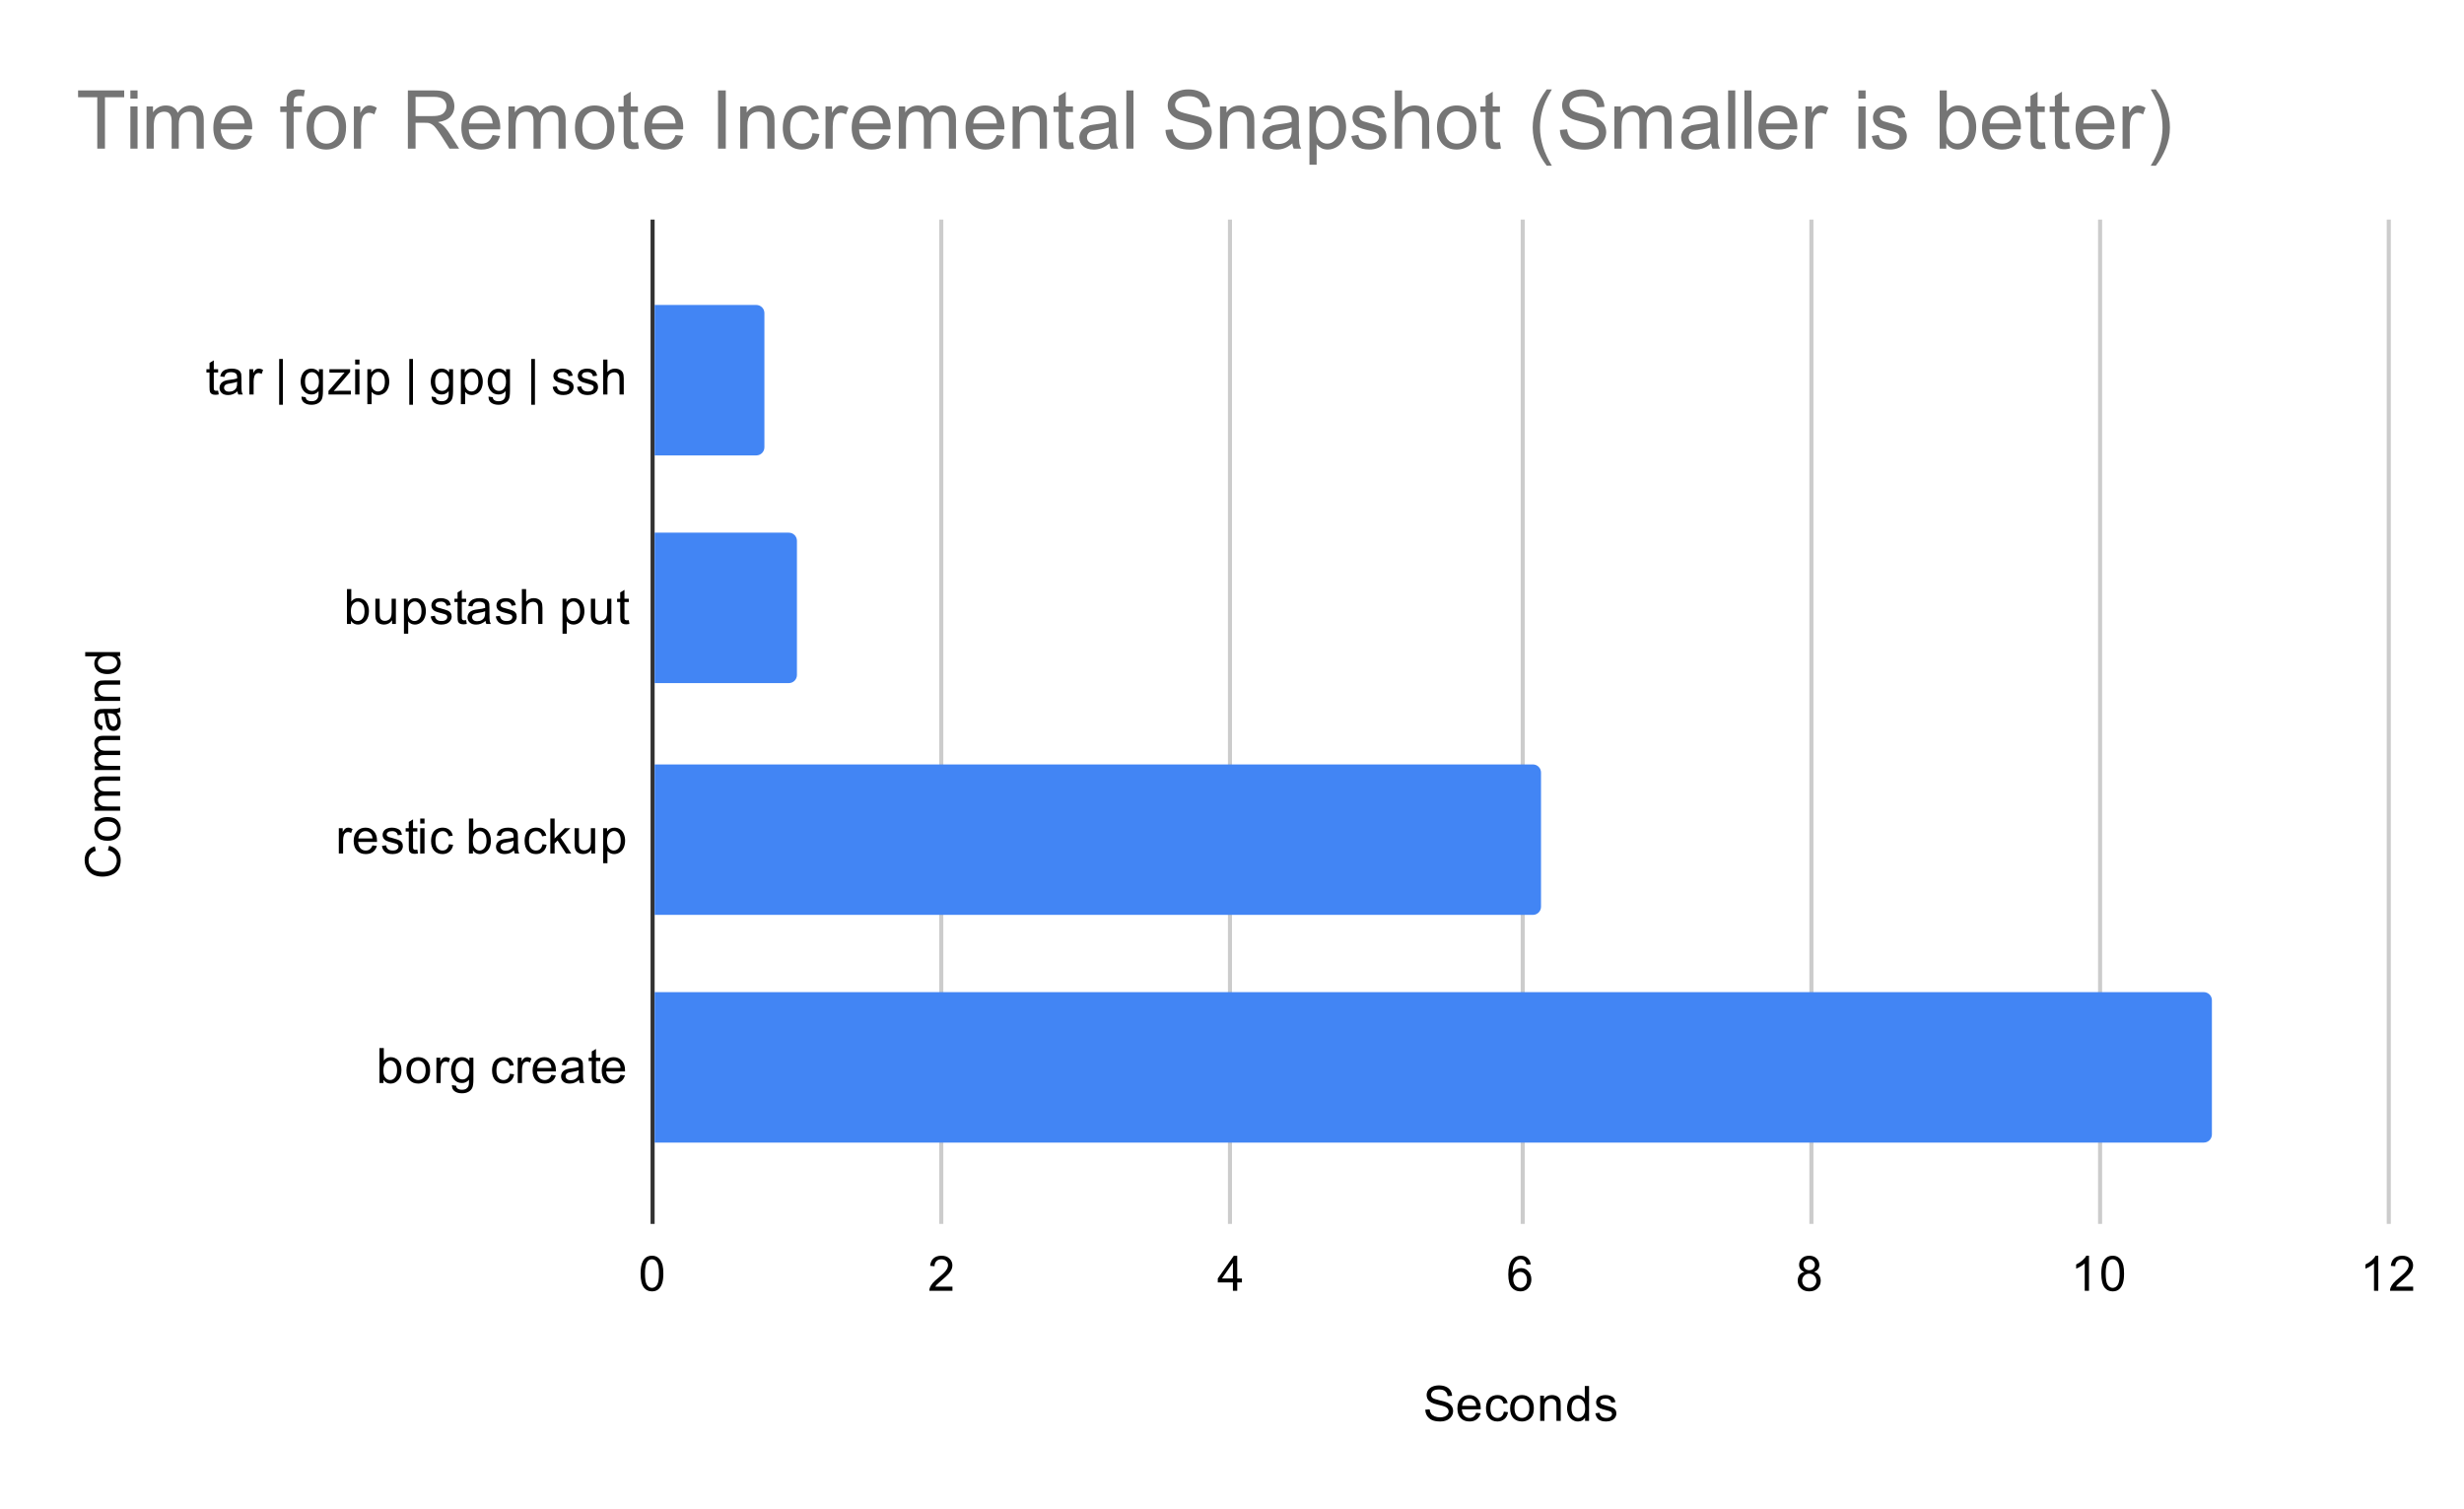 <svg version="1.1" viewBox="0.0 0.0 606.0 371.0" fill="none" stroke="none" stroke-linecap="square" stroke-miterlimit="10" width="606" height="371" xmlns:xlink="http://www.w3.org/1999/xlink" xmlns="http://www.w3.org/2000/svg"><path fill="#ffffff" d="M0 0L606.0 0L606.0 371.0L0 371.0L0 0Z" fill-rule="nonzero"/><path stroke="#333333" stroke-width="1.0" stroke-linecap="butt" d="M160.5 54.5L160.5 300.5" fill-rule="nonzero"/><path stroke="#cccccc" stroke-width="1.0" stroke-linecap="butt" d="M231.5 54.5L231.5 300.5" fill-rule="nonzero"/><path stroke="#cccccc" stroke-width="1.0" stroke-linecap="butt" d="M302.5 54.5L302.5 300.5" fill-rule="nonzero"/><path stroke="#cccccc" stroke-width="1.0" stroke-linecap="butt" d="M374.5 54.5L374.5 300.5" fill-rule="nonzero"/><path stroke="#cccccc" stroke-width="1.0" stroke-linecap="butt" d="M445.5 54.5L445.5 300.5" fill-rule="nonzero"/><path stroke="#cccccc" stroke-width="1.0" stroke-linecap="butt" d="M516.5 54.5L516.5 300.5" fill-rule="nonzero"/><path stroke="#cccccc" stroke-width="1.0" stroke-linecap="butt" d="M587.5 54.5L587.5 300.5" fill-rule="nonzero"/><clipPath id="id_0"><path d="M160.55 54.917L587.45 54.917L587.45 300.45L160.55 300.45L160.55 54.917Z" clip-rule="nonzero"/></clipPath><path stroke="#000000" stroke-width="2.0" stroke-linecap="butt" stroke-opacity="0.0" clip-path="url(#id_0)" d="M161.0 112.0L161.0 75.0L186.0 75.0C187.105 75.0 188.0 75.895 188.0 77.0L188.0 110.0C188.0 111.105 187.105 112.0 186.0 112.0Z" fill-rule="nonzero"/><path fill="#4285f4" clip-path="url(#id_0)" d="M161.0 112.0L161.0 75.0L186.0 75.0C187.105 75.0 188.0 75.895 188.0 77.0L188.0 110.0C188.0 111.105 187.105 112.0 186.0 112.0Z" fill-rule="nonzero"/><path stroke="#000000" stroke-width="2.0" stroke-linecap="butt" stroke-opacity="0.0" clip-path="url(#id_0)" d="M161.0 168.0L161.0 131.0L194.0 131.0C195.105 131.0 196.0 131.895 196.0 133.0L196.0 166.0C196.0 167.105 195.105 168.0 194.0 168.0Z" fill-rule="nonzero"/><path fill="#4285f4" clip-path="url(#id_0)" d="M161.0 168.0L161.0 131.0L194.0 131.0C195.105 131.0 196.0 131.895 196.0 133.0L196.0 166.0C196.0 167.105 195.105 168.0 194.0 168.0Z" fill-rule="nonzero"/><path stroke="#000000" stroke-width="2.0" stroke-linecap="butt" stroke-opacity="0.0" clip-path="url(#id_0)" d="M161.0 225.0L161.0 188.0L377.0 188.0C378.105 188.0 379.0 188.895 379.0 190.0L379.0 223.0C379.0 224.105 378.105 225.0 377.0 225.0Z" fill-rule="nonzero"/><path fill="#4285f4" clip-path="url(#id_0)" d="M161.0 225.0L161.0 188.0L377.0 188.0C378.105 188.0 379.0 188.895 379.0 190.0L379.0 223.0C379.0 224.105 378.105 225.0 377.0 225.0Z" fill-rule="nonzero"/><path stroke="#000000" stroke-width="2.0" stroke-linecap="butt" stroke-opacity="0.0" clip-path="url(#id_0)" d="M161.0 281.0L161.0 244.0L542.0 244.0C543.105 244.0 544.0 244.895 544.0 246.0L544.0 279.0C544.0 280.105 543.105 281.0 542.0 281.0Z" fill-rule="nonzero"/><path fill="#4285f4" clip-path="url(#id_0)" d="M161.0 281.0L161.0 244.0L542.0 244.0C543.105 244.0 544.0 244.895 544.0 246.0L544.0 279.0C544.0 280.105 543.105 281.0 542.0 281.0Z" fill-rule="nonzero"/><path fill="#000000" d="M350.547 346.684L351.609 346.591Q351.688 347.247 351.969 347.653Q352.25 348.059 352.828 348.325Q353.422 348.575 354.156 348.575Q354.797 348.575 355.297 348.387Q355.797 348.184 356.031 347.856Q356.281 347.512 356.281 347.122Q356.281 346.716 356.047 346.419Q355.812 346.106 355.281 345.903Q354.922 345.762 353.734 345.481Q352.562 345.2 352.094 344.95Q351.469 344.622 351.172 344.153Q350.875 343.669 350.875 343.075Q350.875 342.434 351.234 341.872Q351.609 341.294 352.312 341.012Q353.031 340.716 353.891 340.716Q354.844 340.716 355.578 341.028Q356.312 341.325 356.703 341.934Q357.094 342.528 357.125 343.278L356.031 343.356Q355.938 342.544 355.422 342.137Q354.922 341.716 353.938 341.716Q352.906 341.716 352.438 342.091Q351.969 342.466 351.969 342.997Q351.969 343.466 352.297 343.762Q352.625 344.059 354.0 344.372Q355.391 344.684 355.906 344.919Q356.656 345.278 357.016 345.809Q357.375 346.325 357.375 347.028Q357.375 347.716 356.984 348.325Q356.594 348.919 355.859 349.262Q355.125 349.591 354.203 349.591Q353.031 349.591 352.234 349.262Q351.453 348.919 351.0 348.231Q350.562 347.544 350.547 346.684ZM363.047 347.45L364.141 347.575Q363.891 348.528 363.188 349.059Q362.484 349.591 361.406 349.591Q360.047 349.591 359.234 348.747Q358.438 347.903 358.438 346.387Q358.438 344.825 359.25 343.966Q360.062 343.091 361.344 343.091Q362.594 343.091 363.375 343.934Q364.172 344.778 364.172 346.325Q364.172 346.419 364.172 346.606L359.531 346.606Q359.594 347.637 360.109 348.184Q360.625 348.716 361.406 348.716Q361.984 348.716 362.391 348.419Q362.812 348.106 363.047 347.45ZM359.594 345.747L363.062 345.747Q363.0 344.95 362.672 344.559Q362.156 343.95 361.359 343.95Q360.625 343.95 360.125 344.434Q359.641 344.919 359.594 345.747ZM369.859 347.169L370.891 347.309Q370.719 348.372 370.016 348.981Q369.312 349.591 368.297 349.591Q367.016 349.591 366.234 348.762Q365.469 347.919 365.469 346.356Q365.469 345.356 365.797 344.606Q366.141 343.841 366.812 343.466Q367.5 343.091 368.312 343.091Q369.312 343.091 369.953 343.606Q370.609 344.106 370.797 345.059L369.766 345.216Q369.625 344.591 369.25 344.278Q368.875 343.95 368.344 343.95Q367.547 343.95 367.047 344.528Q366.547 345.091 366.547 346.325Q366.547 347.591 367.031 348.153Q367.516 348.716 368.281 348.716Q368.906 348.716 369.312 348.341Q369.734 347.966 369.859 347.169ZM371.406 346.341Q371.406 344.606 372.359 343.778Q373.156 343.091 374.312 343.091Q375.594 343.091 376.406 343.934Q377.234 344.762 377.234 346.247Q377.234 347.45 376.875 348.137Q376.516 348.825 375.812 349.216Q375.125 349.591 374.312 349.591Q373.016 349.591 372.203 348.762Q371.406 347.919 371.406 346.341ZM372.484 346.341Q372.484 347.528 373.0 348.122Q373.531 348.716 374.312 348.716Q375.109 348.716 375.625 348.122Q376.141 347.528 376.141 346.309Q376.141 345.153 375.609 344.559Q375.094 343.966 374.312 343.966Q373.531 343.966 373.0 344.559Q372.484 345.137 372.484 346.341ZM378.797 349.45L378.797 343.231L379.734 343.231L379.734 344.106Q380.422 343.091 381.719 343.091Q382.281 343.091 382.75 343.294Q383.234 343.497 383.469 343.825Q383.703 344.153 383.797 344.591Q383.844 344.887 383.844 345.622L383.844 349.45L382.797 349.45L382.797 345.669Q382.797 345.012 382.672 344.7Q382.547 344.387 382.234 344.2Q381.922 343.997 381.5 343.997Q380.828 343.997 380.328 344.434Q379.844 344.856 379.844 346.044L379.844 349.45L378.797 349.45ZM389.828 349.45L389.828 348.669Q389.234 349.591 388.094 349.591Q387.344 349.591 386.719 349.184Q386.094 348.762 385.75 348.028Q385.406 347.294 385.406 346.341Q385.406 345.419 385.719 344.653Q386.031 343.887 386.656 343.497Q387.281 343.091 388.047 343.091Q388.609 343.091 389.047 343.325Q389.484 343.559 389.766 343.934L389.766 340.856L390.812 340.856L390.812 349.45L389.828 349.45ZM386.5 346.341Q386.5 347.544 387.0 348.137Q387.5 348.716 388.188 348.716Q388.875 348.716 389.359 348.153Q389.844 347.591 389.844 346.434Q389.844 345.153 389.344 344.559Q388.859 343.966 388.141 343.966Q387.438 343.966 386.969 344.544Q386.5 345.106 386.5 346.341ZM392.375 347.591L393.406 347.434Q393.5 348.059 393.891 348.387Q394.297 348.716 395.031 348.716Q395.75 348.716 396.094 348.434Q396.453 348.137 396.453 347.731Q396.453 347.372 396.141 347.169Q395.922 347.028 395.062 346.809Q393.906 346.512 393.453 346.309Q393.016 346.091 392.781 345.716Q392.547 345.341 392.547 344.872Q392.547 344.466 392.734 344.106Q392.922 343.747 393.25 343.512Q393.5 343.341 393.922 343.216Q394.344 343.091 394.844 343.091Q395.562 343.091 396.109 343.309Q396.672 343.512 396.938 343.872Q397.203 344.231 397.297 344.825L396.266 344.966Q396.203 344.497 395.859 344.231Q395.531 343.95 394.906 343.95Q394.188 343.95 393.875 344.2Q393.562 344.434 393.562 344.762Q393.562 344.966 393.688 345.122Q393.828 345.294 394.094 345.403Q394.25 345.466 395.031 345.669Q396.156 345.981 396.594 346.169Q397.031 346.356 397.281 346.716Q397.531 347.075 397.531 347.622Q397.531 348.153 397.219 348.622Q396.922 349.075 396.344 349.341Q395.766 349.591 395.031 349.591Q393.812 349.591 393.172 349.091Q392.547 348.575 392.375 347.591Z" fill-rule="nonzero"/><path fill="#000000" d="M26.534 209.121L26.831 207.996Q28.222 208.355 28.956 209.277Q29.691 210.199 29.691 211.543Q29.691 212.933 29.128 213.808Q28.566 214.683 27.503 215.136Q26.425 215.59 25.191 215.59Q23.847 215.59 22.847 215.074Q21.847 214.558 21.331 213.621Q20.816 212.668 20.816 211.527Q20.816 210.246 21.472 209.371Q22.128 208.48 23.316 208.136L23.581 209.261Q22.644 209.558 22.222 210.136Q21.784 210.699 21.784 211.558Q21.784 212.543 22.269 213.215Q22.738 213.871 23.534 214.152Q24.331 214.418 25.191 214.418Q26.284 214.418 27.097 214.105Q27.909 213.777 28.316 213.105Q28.722 212.433 28.722 211.636Q28.722 210.683 28.175 210.027Q27.628 209.355 26.534 209.121ZM26.441 206.777Q24.706 206.777 23.878 205.824Q23.191 205.027 23.191 203.871Q23.191 202.59 24.034 201.777Q24.863 200.949 26.347 200.949Q27.55 200.949 28.238 201.308Q28.925 201.668 29.316 202.371Q29.691 203.058 29.691 203.871Q29.691 205.168 28.863 205.98Q28.019 206.777 26.441 206.777ZM26.441 205.699Q27.628 205.699 28.222 205.183Q28.816 204.652 28.816 203.871Q28.816 203.074 28.222 202.558Q27.628 202.043 26.409 202.043Q25.253 202.043 24.659 202.574Q24.066 203.09 24.066 203.871Q24.066 204.652 24.659 205.183Q25.238 205.699 26.441 205.699ZM29.55 199.386L23.331 199.386L23.331 198.449L24.206 198.449Q23.738 198.152 23.472 197.668Q23.191 197.183 23.191 196.558Q23.191 195.871 23.472 195.433Q23.753 194.98 24.269 194.808Q23.191 194.058 23.191 192.886Q23.191 191.949 23.706 191.465Q24.206 190.965 25.284 190.965L29.55 190.965L29.55 192.011L25.628 192.011Q25.003 192.011 24.722 192.121Q24.441 192.215 24.269 192.48Q24.097 192.746 24.097 193.121Q24.097 193.777 24.534 194.215Q24.972 194.636 25.941 194.636L29.55 194.636L29.55 195.699L25.503 195.699Q24.8 195.699 24.456 195.965Q24.097 196.215 24.097 196.793Q24.097 197.246 24.331 197.621Q24.566 197.996 25.019 198.168Q25.472 198.34 26.316 198.34L29.55 198.34L29.55 199.386ZM29.55 189.386L23.331 189.386L23.331 188.449L24.206 188.449Q23.738 188.152 23.472 187.668Q23.191 187.183 23.191 186.558Q23.191 185.871 23.472 185.433Q23.753 184.98 24.269 184.808Q23.191 184.058 23.191 182.886Q23.191 181.949 23.706 181.465Q24.206 180.965 25.284 180.965L29.55 180.965L29.55 182.011L25.628 182.011Q25.003 182.011 24.722 182.121Q24.441 182.215 24.269 182.48Q24.097 182.746 24.097 183.121Q24.097 183.777 24.534 184.215Q24.972 184.636 25.941 184.636L29.55 184.636L29.55 185.699L25.503 185.699Q24.8 185.699 24.456 185.965Q24.097 186.215 24.097 186.793Q24.097 187.246 24.331 187.621Q24.566 187.996 25.019 188.168Q25.472 188.34 26.316 188.34L29.55 188.34L29.55 189.386ZM28.784 175.324Q29.284 175.918 29.488 176.465Q29.691 176.996 29.691 177.621Q29.691 178.652 29.191 179.199Q28.691 179.746 27.909 179.746Q27.456 179.746 27.081 179.543Q26.691 179.34 26.472 178.996Q26.238 178.652 26.128 178.23Q26.034 177.933 25.956 177.293Q25.816 176.027 25.597 175.418Q25.378 175.418 25.331 175.418Q24.675 175.418 24.409 175.715Q24.066 176.121 24.066 176.918Q24.066 177.652 24.331 178.011Q24.581 178.371 25.238 178.543L25.097 179.574Q24.441 179.433 24.034 179.105Q23.628 178.777 23.409 178.168Q23.191 177.558 23.191 176.761Q23.191 175.965 23.378 175.465Q23.566 174.965 23.847 174.73Q24.128 174.496 24.566 174.402Q24.831 174.355 25.534 174.355L26.941 174.355Q28.409 174.355 28.8 174.293Q29.191 174.215 29.55 174.011L29.55 175.121Q29.222 175.277 28.784 175.324ZM26.425 175.418Q26.659 175.996 26.831 177.136Q26.925 177.793 27.05 178.058Q27.159 178.324 27.378 178.48Q27.597 178.621 27.878 178.621Q28.3 178.621 28.581 178.308Q28.863 177.98 28.863 177.371Q28.863 176.761 28.597 176.293Q28.331 175.808 27.863 175.59Q27.503 175.418 26.816 175.418L26.425 175.418ZM29.55 172.386L23.331 172.386L23.331 171.449L24.206 171.449Q23.191 170.761 23.191 169.465Q23.191 168.902 23.394 168.433Q23.597 167.949 23.925 167.715Q24.253 167.48 24.691 167.386Q24.988 167.34 25.722 167.34L29.55 167.34L29.55 168.386L25.769 168.386Q25.113 168.386 24.8 168.511Q24.488 168.636 24.3 168.949Q24.097 169.261 24.097 169.683Q24.097 170.355 24.534 170.855Q24.956 171.34 26.144 171.34L29.55 171.34L29.55 172.386ZM29.55 161.355L28.769 161.355Q29.691 161.949 29.691 163.09Q29.691 163.84 29.284 164.465Q28.863 165.09 28.128 165.433Q27.394 165.777 26.441 165.777Q25.519 165.777 24.753 165.465Q23.988 165.152 23.597 164.527Q23.191 163.902 23.191 163.136Q23.191 162.574 23.425 162.136Q23.659 161.699 24.034 161.418L20.956 161.418L20.956 160.371L29.55 160.371L29.55 161.355ZM26.441 164.683Q27.644 164.683 28.238 164.183Q28.816 163.683 28.816 162.996Q28.816 162.308 28.253 161.824Q27.691 161.34 26.534 161.34Q25.253 161.34 24.659 161.84Q24.066 162.324 24.066 163.043Q24.066 163.746 24.644 164.215Q25.206 164.683 26.441 164.683Z" fill-rule="nonzero"/><path fill="#000000" d="M53.644 96.079L53.8 97.001Q53.347 97.095 53.003 97.095Q52.425 97.095 52.112 96.923Q51.8 96.735 51.659 96.439Q51.534 96.142 51.534 95.189L51.534 91.61L50.769 91.61L50.769 90.798L51.534 90.798L51.534 89.251L52.581 88.626L52.581 90.798L53.644 90.798L53.644 91.61L52.581 91.61L52.581 95.251Q52.581 95.704 52.628 95.829Q52.691 95.954 52.816 96.032Q52.941 96.11 53.175 96.11Q53.362 96.11 53.644 96.079ZM58.409 96.251Q57.816 96.751 57.269 96.954Q56.737 97.157 56.112 97.157Q55.081 97.157 54.534 96.657Q53.987 96.157 53.987 95.376Q53.987 94.923 54.191 94.548Q54.394 94.157 54.737 93.939Q55.081 93.704 55.503 93.595Q55.8 93.501 56.441 93.423Q57.706 93.282 58.316 93.064Q58.316 92.845 58.316 92.798Q58.316 92.142 58.019 91.876Q57.612 91.532 56.816 91.532Q56.081 91.532 55.722 91.798Q55.362 92.048 55.191 92.704L54.159 92.564Q54.3 91.907 54.628 91.501Q54.956 91.095 55.566 90.876Q56.175 90.657 56.972 90.657Q57.769 90.657 58.269 90.845Q58.769 91.032 59.003 91.314Q59.237 91.595 59.331 92.032Q59.378 92.298 59.378 93.001L59.378 94.407Q59.378 95.876 59.441 96.267Q59.519 96.657 59.722 97.017L58.612 97.017Q58.456 96.689 58.409 96.251ZM58.316 93.892Q57.737 94.126 56.597 94.298Q55.941 94.392 55.675 94.517Q55.409 94.626 55.253 94.845Q55.112 95.064 55.112 95.345Q55.112 95.767 55.425 96.048Q55.753 96.329 56.362 96.329Q56.972 96.329 57.441 96.064Q57.925 95.798 58.144 95.329Q58.316 94.97 58.316 94.282L58.316 93.892ZM61.331 97.017L61.331 90.798L62.284 90.798L62.284 91.735Q62.644 91.079 62.941 90.876Q63.253 90.657 63.628 90.657Q64.159 90.657 64.706 90.985L64.347 91.97Q63.956 91.735 63.581 91.735Q63.222 91.735 62.941 91.954Q62.675 92.157 62.566 92.532Q62.378 93.095 62.378 93.751L62.378 97.017L61.331 97.017ZM68.659 99.548L68.659 88.282L69.566 88.282L69.566 99.548L68.659 99.548ZM74.144 97.532L75.175 97.689Q75.237 98.157 75.534 98.376Q75.925 98.673 76.597 98.673Q77.331 98.673 77.722 98.376Q78.128 98.079 78.269 97.564Q78.362 97.235 78.347 96.204Q77.659 97.017 76.628 97.017Q75.347 97.017 74.644 96.095Q73.941 95.157 73.941 93.876Q73.941 92.985 74.253 92.235Q74.581 91.47 75.191 91.064Q75.8 90.657 76.628 90.657Q77.737 90.657 78.456 91.548L78.456 90.798L79.425 90.798L79.425 96.173Q79.425 97.626 79.128 98.235Q78.831 98.845 78.191 99.189Q77.55 99.548 76.612 99.548Q75.503 99.548 74.816 99.048Q74.128 98.548 74.144 97.532ZM75.019 93.798Q75.019 95.017 75.503 95.579Q75.987 96.142 76.722 96.142Q77.456 96.142 77.941 95.579Q78.441 95.017 78.441 93.829Q78.441 92.689 77.925 92.11Q77.425 91.532 76.706 91.532Q76.003 91.532 75.503 92.11Q75.019 92.673 75.019 93.798ZM80.784 97.017L80.784 96.157L84.753 91.61Q84.066 91.642 83.55 91.642L81.019 91.642L81.019 90.798L86.112 90.798L86.112 91.485L82.737 95.439L82.081 96.157Q82.8 96.11 83.409 96.11L86.3 96.11L86.3 97.017L80.784 97.017ZM87.347 89.642L87.347 88.423L88.409 88.423L88.409 89.642L87.347 89.642ZM87.347 97.017L87.347 90.798L88.409 90.798L88.409 97.017L87.347 97.017ZM90.347 99.407L90.347 90.798L91.3 90.798L91.3 91.595Q91.644 91.126 92.066 90.892Q92.503 90.657 93.112 90.657Q93.909 90.657 94.519 91.064Q95.128 91.47 95.425 92.22Q95.737 92.97 95.737 93.86Q95.737 94.814 95.394 95.579Q95.066 96.345 94.409 96.751Q93.753 97.157 93.034 97.157Q92.503 97.157 92.081 96.939Q91.659 96.704 91.394 96.376L91.394 99.407L90.347 99.407ZM91.3 93.939Q91.3 95.142 91.784 95.72Q92.269 96.282 92.956 96.282Q93.659 96.282 94.159 95.689Q94.659 95.095 94.659 93.845Q94.659 92.657 94.175 92.079Q93.691 91.485 93.003 91.485Q92.331 91.485 91.816 92.11Q91.3 92.735 91.3 93.939ZM100.659 99.548L100.659 88.282L101.566 88.282L101.566 99.548L100.659 99.548ZM106.144 97.532L107.175 97.689Q107.237 98.157 107.534 98.376Q107.925 98.673 108.597 98.673Q109.331 98.673 109.722 98.376Q110.128 98.079 110.269 97.564Q110.362 97.235 110.347 96.204Q109.659 97.017 108.628 97.017Q107.347 97.017 106.644 96.095Q105.941 95.157 105.941 93.876Q105.941 92.985 106.253 92.235Q106.581 91.47 107.191 91.064Q107.8 90.657 108.628 90.657Q109.737 90.657 110.456 91.548L110.456 90.798L111.425 90.798L111.425 96.173Q111.425 97.626 111.128 98.235Q110.831 98.845 110.191 99.189Q109.55 99.548 108.612 99.548Q107.503 99.548 106.816 99.048Q106.128 98.548 106.144 97.532ZM107.019 93.798Q107.019 95.017 107.503 95.579Q107.987 96.142 108.722 96.142Q109.456 96.142 109.941 95.579Q110.441 95.017 110.441 93.829Q110.441 92.689 109.925 92.11Q109.425 91.532 108.706 91.532Q108.003 91.532 107.503 92.11Q107.019 92.673 107.019 93.798ZM113.347 99.407L113.347 90.798L114.3 90.798L114.3 91.595Q114.644 91.126 115.066 90.892Q115.503 90.657 116.112 90.657Q116.909 90.657 117.519 91.064Q118.128 91.47 118.425 92.22Q118.737 92.97 118.737 93.86Q118.737 94.814 118.394 95.579Q118.066 96.345 117.409 96.751Q116.753 97.157 116.034 97.157Q115.503 97.157 115.081 96.939Q114.659 96.704 114.394 96.376L114.394 99.407L113.347 99.407ZM114.3 93.939Q114.3 95.142 114.784 95.72Q115.269 96.282 115.956 96.282Q116.659 96.282 117.159 95.689Q117.659 95.095 117.659 93.845Q117.659 92.657 117.175 92.079Q116.691 91.485 116.003 91.485Q115.331 91.485 114.816 92.11Q114.3 92.735 114.3 93.939ZM120.144 97.532L121.175 97.689Q121.237 98.157 121.534 98.376Q121.925 98.673 122.597 98.673Q123.331 98.673 123.722 98.376Q124.128 98.079 124.269 97.564Q124.362 97.235 124.347 96.204Q123.659 97.017 122.628 97.017Q121.347 97.017 120.644 96.095Q119.941 95.157 119.941 93.876Q119.941 92.985 120.253 92.235Q120.581 91.47 121.191 91.064Q121.8 90.657 122.628 90.657Q123.737 90.657 124.456 91.548L124.456 90.798L125.425 90.798L125.425 96.173Q125.425 97.626 125.128 98.235Q124.831 98.845 124.191 99.189Q123.55 99.548 122.612 99.548Q121.503 99.548 120.816 99.048Q120.128 98.548 120.144 97.532ZM121.019 93.798Q121.019 95.017 121.503 95.579Q121.987 96.142 122.722 96.142Q123.456 96.142 123.941 95.579Q124.441 95.017 124.441 93.829Q124.441 92.689 123.925 92.11Q123.425 91.532 122.706 91.532Q122.003 91.532 121.503 92.11Q121.019 92.673 121.019 93.798ZM130.659 99.548L130.659 88.282L131.566 88.282L131.566 99.548L130.659 99.548ZM135.925 95.157L136.956 95.001Q137.05 95.626 137.441 95.954Q137.847 96.282 138.581 96.282Q139.3 96.282 139.644 96.001Q140.003 95.704 140.003 95.298Q140.003 94.939 139.691 94.735Q139.472 94.595 138.613 94.376Q137.456 94.079 137.003 93.876Q136.566 93.657 136.331 93.282Q136.097 92.907 136.097 92.439Q136.097 92.032 136.284 91.673Q136.472 91.314 136.8 91.079Q137.05 90.907 137.472 90.782Q137.894 90.657 138.394 90.657Q139.113 90.657 139.659 90.876Q140.222 91.079 140.488 91.439Q140.753 91.798 140.847 92.392L139.816 92.532Q139.753 92.064 139.409 91.798Q139.081 91.517 138.456 91.517Q137.738 91.517 137.425 91.767Q137.113 92.001 137.113 92.329Q137.113 92.532 137.238 92.689Q137.378 92.86 137.644 92.97Q137.8 93.032 138.581 93.235Q139.706 93.548 140.144 93.735Q140.581 93.923 140.831 94.282Q141.081 94.642 141.081 95.189Q141.081 95.72 140.769 96.189Q140.472 96.642 139.894 96.907Q139.316 97.157 138.581 97.157Q137.363 97.157 136.722 96.657Q136.097 96.142 135.925 95.157ZM141.925 95.157L142.956 95.001Q143.05 95.626 143.441 95.954Q143.847 96.282 144.581 96.282Q145.3 96.282 145.644 96.001Q146.003 95.704 146.003 95.298Q146.003 94.939 145.691 94.735Q145.472 94.595 144.613 94.376Q143.456 94.079 143.003 93.876Q142.566 93.657 142.331 93.282Q142.097 92.907 142.097 92.439Q142.097 92.032 142.284 91.673Q142.472 91.314 142.8 91.079Q143.05 90.907 143.472 90.782Q143.894 90.657 144.394 90.657Q145.113 90.657 145.659 90.876Q146.222 91.079 146.488 91.439Q146.753 91.798 146.847 92.392L145.816 92.532Q145.753 92.064 145.409 91.798Q145.081 91.517 144.456 91.517Q143.738 91.517 143.425 91.767Q143.113 92.001 143.113 92.329Q143.113 92.532 143.238 92.689Q143.378 92.86 143.644 92.97Q143.8 93.032 144.581 93.235Q145.706 93.548 146.144 93.735Q146.581 93.923 146.831 94.282Q147.081 94.642 147.081 95.189Q147.081 95.72 146.769 96.189Q146.472 96.642 145.894 96.907Q145.316 97.157 144.581 97.157Q143.363 97.157 142.722 96.657Q142.097 96.142 141.925 95.157ZM148.347 97.017L148.347 88.423L149.394 88.423L149.394 91.501Q150.128 90.657 151.253 90.657Q151.956 90.657 152.456 90.939Q152.972 91.204 153.191 91.689Q153.409 92.157 153.409 93.079L153.409 97.017L152.363 97.017L152.363 93.079Q152.363 92.282 152.019 91.923Q151.675 91.564 151.05 91.564Q150.581 91.564 150.159 91.814Q149.753 92.048 149.566 92.47Q149.394 92.876 149.394 93.61L149.394 97.017L148.347 97.017Z" fill-rule="nonzero"/><path fill="#000000" d="M86.316 153.461L85.331 153.461L85.331 144.867L86.394 144.867L86.394 147.93Q87.066 147.102 88.097 147.102Q88.675 147.102 89.175 147.336Q89.691 147.555 90.019 147.977Q90.362 148.399 90.55 148.992Q90.737 149.586 90.737 150.258Q90.737 151.852 89.941 152.727Q89.144 153.602 88.05 153.602Q86.941 153.602 86.316 152.68L86.316 153.461ZM86.3 150.305Q86.3 151.414 86.612 151.914Q87.112 152.727 87.956 152.727Q88.644 152.727 89.144 152.133Q89.659 151.539 89.659 150.336Q89.659 149.117 89.175 148.539Q88.691 147.961 88.003 147.961Q87.316 147.961 86.8 148.57Q86.3 149.164 86.3 150.305ZM96.425 153.461L96.425 152.539Q95.691 153.602 94.441 153.602Q93.894 153.602 93.409 153.399Q92.941 153.18 92.706 152.867Q92.472 152.539 92.378 152.07Q92.316 151.774 92.316 151.086L92.316 147.242L93.378 147.242L93.378 150.695Q93.378 151.508 93.441 151.805Q93.534 152.211 93.847 152.461Q94.175 152.695 94.659 152.695Q95.128 152.695 95.534 152.461Q95.956 152.211 96.128 151.789Q96.316 151.367 96.316 150.57L96.316 147.242L97.362 147.242L97.362 153.461L96.425 153.461ZM99.347 155.852L99.347 147.242L100.3 147.242L100.3 148.039Q100.644 147.57 101.066 147.336Q101.503 147.102 102.112 147.102Q102.909 147.102 103.519 147.508Q104.128 147.914 104.425 148.664Q104.737 149.414 104.737 150.305Q104.737 151.258 104.394 152.024Q104.066 152.789 103.409 153.195Q102.753 153.602 102.034 153.602Q101.503 153.602 101.081 153.383Q100.659 153.149 100.394 152.82L100.394 155.852L99.347 155.852ZM100.3 150.383Q100.3 151.586 100.784 152.164Q101.269 152.727 101.956 152.727Q102.659 152.727 103.159 152.133Q103.659 151.539 103.659 150.289Q103.659 149.102 103.175 148.524Q102.691 147.93 102.003 147.93Q101.331 147.93 100.816 148.555Q100.3 149.18 100.3 150.383ZM105.925 151.602L106.956 151.445Q107.05 152.07 107.441 152.399Q107.847 152.727 108.581 152.727Q109.3 152.727 109.644 152.445Q110.003 152.149 110.003 151.742Q110.003 151.383 109.691 151.18Q109.472 151.039 108.612 150.82Q107.456 150.524 107.003 150.32Q106.566 150.102 106.331 149.727Q106.097 149.352 106.097 148.883Q106.097 148.477 106.284 148.117Q106.472 147.758 106.8 147.524Q107.05 147.352 107.472 147.227Q107.894 147.102 108.394 147.102Q109.112 147.102 109.659 147.32Q110.222 147.524 110.487 147.883Q110.753 148.242 110.847 148.836L109.816 148.977Q109.753 148.508 109.409 148.242Q109.081 147.961 108.456 147.961Q107.737 147.961 107.425 148.211Q107.112 148.445 107.112 148.774Q107.112 148.977 107.237 149.133Q107.378 149.305 107.644 149.414Q107.8 149.477 108.581 149.68Q109.706 149.992 110.144 150.18Q110.581 150.367 110.831 150.727Q111.081 151.086 111.081 151.633Q111.081 152.164 110.769 152.633Q110.472 153.086 109.894 153.352Q109.316 153.602 108.581 153.602Q107.362 153.602 106.722 153.102Q106.097 152.586 105.925 151.602ZM114.644 152.524L114.8 153.445Q114.347 153.539 114.003 153.539Q113.425 153.539 113.112 153.367Q112.8 153.18 112.659 152.883Q112.534 152.586 112.534 151.633L112.534 148.055L111.769 148.055L111.769 147.242L112.534 147.242L112.534 145.695L113.581 145.07L113.581 147.242L114.644 147.242L114.644 148.055L113.581 148.055L113.581 151.695Q113.581 152.149 113.628 152.274Q113.691 152.399 113.816 152.477Q113.941 152.555 114.175 152.555Q114.362 152.555 114.644 152.524ZM119.409 152.695Q118.816 153.195 118.269 153.399Q117.737 153.602 117.112 153.602Q116.081 153.602 115.534 153.102Q114.987 152.602 114.987 151.82Q114.987 151.367 115.191 150.992Q115.394 150.602 115.737 150.383Q116.081 150.149 116.503 150.039Q116.8 149.945 117.441 149.867Q118.706 149.727 119.316 149.508Q119.316 149.289 119.316 149.242Q119.316 148.586 119.019 148.32Q118.612 147.977 117.816 147.977Q117.081 147.977 116.722 148.242Q116.362 148.492 116.191 149.149L115.159 149.008Q115.3 148.352 115.628 147.945Q115.956 147.539 116.566 147.32Q117.175 147.102 117.972 147.102Q118.769 147.102 119.269 147.289Q119.769 147.477 120.003 147.758Q120.237 148.039 120.331 148.477Q120.378 148.742 120.378 149.445L120.378 150.852Q120.378 152.32 120.441 152.711Q120.519 153.102 120.722 153.461L119.612 153.461Q119.456 153.133 119.409 152.695ZM119.316 150.336Q118.737 150.57 117.597 150.742Q116.941 150.836 116.675 150.961Q116.409 151.07 116.253 151.289Q116.112 151.508 116.112 151.789Q116.112 152.211 116.425 152.492Q116.753 152.774 117.362 152.774Q117.972 152.774 118.441 152.508Q118.925 152.242 119.144 151.774Q119.316 151.414 119.316 150.727L119.316 150.336ZM121.925 151.602L122.956 151.445Q123.05 152.07 123.441 152.399Q123.847 152.727 124.581 152.727Q125.3 152.727 125.644 152.445Q126.003 152.149 126.003 151.742Q126.003 151.383 125.691 151.18Q125.472 151.039 124.612 150.82Q123.456 150.524 123.003 150.32Q122.566 150.102 122.331 149.727Q122.097 149.352 122.097 148.883Q122.097 148.477 122.284 148.117Q122.472 147.758 122.8 147.524Q123.05 147.352 123.472 147.227Q123.894 147.102 124.394 147.102Q125.112 147.102 125.659 147.32Q126.222 147.524 126.487 147.883Q126.753 148.242 126.847 148.836L125.816 148.977Q125.753 148.508 125.409 148.242Q125.081 147.961 124.456 147.961Q123.737 147.961 123.425 148.211Q123.112 148.445 123.112 148.774Q123.112 148.977 123.237 149.133Q123.378 149.305 123.644 149.414Q123.8 149.477 124.581 149.68Q125.706 149.992 126.144 150.18Q126.581 150.367 126.831 150.727Q127.081 151.086 127.081 151.633Q127.081 152.164 126.769 152.633Q126.472 153.086 125.894 153.352Q125.316 153.602 124.581 153.602Q123.362 153.602 122.722 153.102Q122.097 152.586 121.925 151.602ZM128.347 153.461L128.347 144.867L129.394 144.867L129.394 147.945Q130.128 147.102 131.253 147.102Q131.956 147.102 132.456 147.383Q132.972 147.649 133.191 148.133Q133.409 148.602 133.409 149.524L133.409 153.461L132.363 153.461L132.363 149.524Q132.363 148.727 132.019 148.367Q131.675 148.008 131.05 148.008Q130.581 148.008 130.159 148.258Q129.753 148.492 129.566 148.914Q129.394 149.32 129.394 150.055L129.394 153.461L128.347 153.461ZM138.347 155.852L138.347 147.242L139.3 147.242L139.3 148.039Q139.644 147.57 140.066 147.336Q140.503 147.102 141.113 147.102Q141.909 147.102 142.519 147.508Q143.128 147.914 143.425 148.664Q143.738 149.414 143.738 150.305Q143.738 151.258 143.394 152.024Q143.066 152.789 142.409 153.195Q141.753 153.602 141.034 153.602Q140.503 153.602 140.081 153.383Q139.659 153.149 139.394 152.82L139.394 155.852L138.347 155.852ZM139.3 150.383Q139.3 151.586 139.784 152.164Q140.269 152.727 140.956 152.727Q141.659 152.727 142.159 152.133Q142.659 151.539 142.659 150.289Q142.659 149.102 142.175 148.524Q141.691 147.93 141.003 147.93Q140.331 147.93 139.816 148.555Q139.3 149.18 139.3 150.383ZM149.425 153.461L149.425 152.539Q148.691 153.602 147.441 153.602Q146.894 153.602 146.409 153.399Q145.941 153.18 145.706 152.867Q145.472 152.539 145.378 152.07Q145.316 151.774 145.316 151.086L145.316 147.242L146.378 147.242L146.378 150.695Q146.378 151.508 146.441 151.805Q146.534 152.211 146.847 152.461Q147.175 152.695 147.659 152.695Q148.128 152.695 148.534 152.461Q148.956 152.211 149.128 151.789Q149.316 151.367 149.316 150.57L149.316 147.242L150.363 147.242L150.363 153.461L149.425 153.461ZM154.644 152.524L154.8 153.445Q154.347 153.539 154.003 153.539Q153.425 153.539 153.113 153.367Q152.8 153.18 152.659 152.883Q152.534 152.586 152.534 151.633L152.534 148.055L151.769 148.055L151.769 147.242L152.534 147.242L152.534 145.695L153.581 145.07L153.581 147.242L154.644 147.242L154.644 148.055L153.581 148.055L153.581 151.695Q153.581 152.149 153.628 152.274Q153.691 152.399 153.816 152.477Q153.941 152.555 154.175 152.555Q154.363 152.555 154.644 152.524Z" fill-rule="nonzero"/><path fill="#000000" d="M83.331 209.906L83.331 203.687L84.284 203.687L84.284 204.624Q84.644 203.968 84.941 203.765Q85.253 203.546 85.628 203.546Q86.159 203.546 86.706 203.874L86.347 204.859Q85.956 204.624 85.581 204.624Q85.222 204.624 84.941 204.843Q84.675 205.046 84.566 205.421Q84.378 205.984 84.378 206.64L84.378 209.906L83.331 209.906ZM91.597 207.906L92.691 208.031Q92.441 208.984 91.737 209.515Q91.034 210.046 89.956 210.046Q88.597 210.046 87.784 209.202Q86.987 208.359 86.987 206.843Q86.987 205.281 87.8 204.421Q88.612 203.546 89.894 203.546Q91.144 203.546 91.925 204.39Q92.722 205.234 92.722 206.781Q92.722 206.874 92.722 207.062L88.081 207.062Q88.144 208.093 88.659 208.64Q89.175 209.171 89.956 209.171Q90.534 209.171 90.941 208.874Q91.362 208.562 91.597 207.906ZM88.144 206.202L91.612 206.202Q91.55 205.406 91.222 205.015Q90.706 204.406 89.909 204.406Q89.175 204.406 88.675 204.89Q88.191 205.374 88.144 206.202ZM93.925 208.046L94.956 207.89Q95.05 208.515 95.441 208.843Q95.847 209.171 96.581 209.171Q97.3 209.171 97.644 208.89Q98.003 208.593 98.003 208.187Q98.003 207.827 97.691 207.624Q97.472 207.484 96.612 207.265Q95.456 206.968 95.003 206.765Q94.566 206.546 94.331 206.171Q94.097 205.796 94.097 205.327Q94.097 204.921 94.284 204.562Q94.472 204.202 94.8 203.968Q95.05 203.796 95.472 203.671Q95.894 203.546 96.394 203.546Q97.112 203.546 97.659 203.765Q98.222 203.968 98.487 204.327Q98.753 204.687 98.847 205.281L97.816 205.421Q97.753 204.952 97.409 204.687Q97.081 204.406 96.456 204.406Q95.737 204.406 95.425 204.656Q95.112 204.89 95.112 205.218Q95.112 205.421 95.237 205.577Q95.378 205.749 95.644 205.859Q95.8 205.921 96.581 206.124Q97.706 206.437 98.144 206.624Q98.581 206.812 98.831 207.171Q99.081 207.531 99.081 208.077Q99.081 208.609 98.769 209.077Q98.472 209.531 97.894 209.796Q97.316 210.046 96.581 210.046Q95.362 210.046 94.722 209.546Q94.097 209.031 93.925 208.046ZM102.644 208.968L102.8 209.89Q102.347 209.984 102.003 209.984Q101.425 209.984 101.112 209.812Q100.8 209.624 100.659 209.327Q100.534 209.031 100.534 208.077L100.534 204.499L99.769 204.499L99.769 203.687L100.534 203.687L100.534 202.14L101.581 201.515L101.581 203.687L102.644 203.687L102.644 204.499L101.581 204.499L101.581 208.14Q101.581 208.593 101.628 208.718Q101.691 208.843 101.816 208.921Q101.941 208.999 102.175 208.999Q102.362 208.999 102.644 208.968ZM103.347 202.531L103.347 201.312L104.409 201.312L104.409 202.531L103.347 202.531ZM103.347 209.906L103.347 203.687L104.409 203.687L104.409 209.906L103.347 209.906ZM110.409 207.624L111.441 207.765Q111.269 208.827 110.566 209.437Q109.862 210.046 108.847 210.046Q107.566 210.046 106.784 209.218Q106.019 208.374 106.019 206.812Q106.019 205.812 106.347 205.062Q106.691 204.296 107.362 203.921Q108.05 203.546 108.862 203.546Q109.862 203.546 110.503 204.062Q111.159 204.562 111.347 205.515L110.316 205.671Q110.175 205.046 109.8 204.734Q109.425 204.406 108.894 204.406Q108.097 204.406 107.597 204.984Q107.097 205.546 107.097 206.781Q107.097 208.046 107.581 208.609Q108.066 209.171 108.831 209.171Q109.456 209.171 109.862 208.796Q110.284 208.421 110.409 207.624ZM116.316 209.906L115.331 209.906L115.331 201.312L116.394 201.312L116.394 204.374Q117.066 203.546 118.097 203.546Q118.675 203.546 119.175 203.781Q119.691 203.999 120.019 204.421Q120.362 204.843 120.55 205.437Q120.737 206.031 120.737 206.702Q120.737 208.296 119.941 209.171Q119.144 210.046 118.05 210.046Q116.941 210.046 116.316 209.124L116.316 209.906ZM116.3 206.749Q116.3 207.859 116.612 208.359Q117.112 209.171 117.956 209.171Q118.644 209.171 119.144 208.577Q119.659 207.984 119.659 206.781Q119.659 205.562 119.175 204.984Q118.691 204.406 118.003 204.406Q117.316 204.406 116.8 205.015Q116.3 205.609 116.3 206.749ZM126.409 209.14Q125.816 209.64 125.269 209.843Q124.737 210.046 124.112 210.046Q123.081 210.046 122.534 209.546Q121.987 209.046 121.987 208.265Q121.987 207.812 122.191 207.437Q122.394 207.046 122.737 206.827Q123.081 206.593 123.503 206.484Q123.8 206.39 124.441 206.312Q125.706 206.171 126.316 205.952Q126.316 205.734 126.316 205.687Q126.316 205.031 126.019 204.765Q125.612 204.421 124.816 204.421Q124.081 204.421 123.722 204.687Q123.362 204.937 123.191 205.593L122.159 205.452Q122.3 204.796 122.628 204.39Q122.956 203.984 123.566 203.765Q124.175 203.546 124.972 203.546Q125.769 203.546 126.269 203.734Q126.769 203.921 127.003 204.202Q127.237 204.484 127.331 204.921Q127.378 205.187 127.378 205.89L127.378 207.296Q127.378 208.765 127.441 209.156Q127.519 209.546 127.722 209.906L126.612 209.906Q126.456 209.577 126.409 209.14ZM126.316 206.781Q125.737 207.015 124.597 207.187Q123.941 207.281 123.675 207.406Q123.409 207.515 123.253 207.734Q123.112 207.952 123.112 208.234Q123.112 208.656 123.425 208.937Q123.753 209.218 124.362 209.218Q124.972 209.218 125.441 208.952Q125.925 208.687 126.144 208.218Q126.316 207.859 126.316 207.171L126.316 206.781ZM133.409 207.624L134.441 207.765Q134.269 208.827 133.566 209.437Q132.863 210.046 131.847 210.046Q130.566 210.046 129.784 209.218Q129.019 208.374 129.019 206.812Q129.019 205.812 129.347 205.062Q129.691 204.296 130.363 203.921Q131.05 203.546 131.863 203.546Q132.863 203.546 133.503 204.062Q134.159 204.562 134.347 205.515L133.316 205.671Q133.175 205.046 132.8 204.734Q132.425 204.406 131.894 204.406Q131.097 204.406 130.597 204.984Q130.097 205.546 130.097 206.781Q130.097 208.046 130.581 208.609Q131.066 209.171 131.831 209.171Q132.456 209.171 132.863 208.796Q133.284 208.421 133.409 207.624ZM135.347 209.906L135.347 201.312L136.409 201.312L136.409 206.218L138.894 203.687L140.269 203.687L137.878 205.984L140.503 209.906L139.206 209.906L137.144 206.718L136.409 207.437L136.409 209.906L135.347 209.906ZM145.425 209.906L145.425 208.984Q144.691 210.046 143.441 210.046Q142.894 210.046 142.409 209.843Q141.941 209.624 141.706 209.312Q141.472 208.984 141.378 208.515Q141.316 208.218 141.316 207.531L141.316 203.687L142.378 203.687L142.378 207.14Q142.378 207.952 142.441 208.249Q142.534 208.656 142.847 208.906Q143.175 209.14 143.659 209.14Q144.128 209.14 144.534 208.906Q144.956 208.656 145.128 208.234Q145.316 207.812 145.316 207.015L145.316 203.687L146.363 203.687L146.363 209.906L145.425 209.906ZM148.347 212.296L148.347 203.687L149.3 203.687L149.3 204.484Q149.644 204.015 150.066 203.781Q150.503 203.546 151.113 203.546Q151.909 203.546 152.519 203.952Q153.128 204.359 153.425 205.109Q153.738 205.859 153.738 206.749Q153.738 207.702 153.394 208.468Q153.066 209.234 152.409 209.64Q151.753 210.046 151.034 210.046Q150.503 210.046 150.081 209.827Q149.659 209.593 149.394 209.265L149.394 212.296L148.347 212.296ZM149.3 206.827Q149.3 208.031 149.784 208.609Q150.269 209.171 150.956 209.171Q151.659 209.171 152.159 208.577Q152.659 207.984 152.659 206.734Q152.659 205.546 152.175 204.968Q151.691 204.374 151.003 204.374Q150.331 204.374 149.816 204.999Q149.3 205.624 149.3 206.827Z" fill-rule="nonzero"/><path fill="#000000" d="M94.316 266.35L93.331 266.35L93.331 257.756L94.394 257.756L94.394 260.819Q95.066 259.991 96.097 259.991Q96.675 259.991 97.175 260.225Q97.691 260.444 98.019 260.866Q98.362 261.288 98.55 261.881Q98.737 262.475 98.737 263.147Q98.737 264.741 97.941 265.616Q97.144 266.491 96.05 266.491Q94.941 266.491 94.316 265.569L94.316 266.35ZM94.3 263.194Q94.3 264.303 94.612 264.803Q95.112 265.616 95.956 265.616Q96.644 265.616 97.144 265.022Q97.659 264.428 97.659 263.225Q97.659 262.006 97.175 261.428Q96.691 260.85 96.003 260.85Q95.316 260.85 94.8 261.459Q94.3 262.053 94.3 263.194ZM99.956 263.241Q99.956 261.506 100.909 260.678Q101.706 259.991 102.862 259.991Q104.144 259.991 104.956 260.834Q105.784 261.663 105.784 263.147Q105.784 264.35 105.425 265.038Q105.066 265.725 104.362 266.116Q103.675 266.491 102.862 266.491Q101.566 266.491 100.753 265.663Q99.956 264.819 99.956 263.241ZM101.034 263.241Q101.034 264.428 101.55 265.022Q102.081 265.616 102.862 265.616Q103.659 265.616 104.175 265.022Q104.691 264.428 104.691 263.209Q104.691 262.053 104.159 261.459Q103.644 260.866 102.862 260.866Q102.081 260.866 101.55 261.459Q101.034 262.038 101.034 263.241ZM107.331 266.35L107.331 260.131L108.284 260.131L108.284 261.069Q108.644 260.413 108.941 260.209Q109.253 259.991 109.628 259.991Q110.159 259.991 110.706 260.319L110.347 261.303Q109.956 261.069 109.581 261.069Q109.222 261.069 108.941 261.288Q108.675 261.491 108.566 261.866Q108.378 262.428 108.378 263.084L108.378 266.35L107.331 266.35ZM111.144 266.866L112.175 267.022Q112.237 267.491 112.534 267.709Q112.925 268.006 113.597 268.006Q114.331 268.006 114.722 267.709Q115.128 267.413 115.269 266.897Q115.362 266.569 115.347 265.538Q114.659 266.35 113.628 266.35Q112.347 266.35 111.644 265.428Q110.941 264.491 110.941 263.209Q110.941 262.319 111.253 261.569Q111.581 260.803 112.191 260.397Q112.8 259.991 113.628 259.991Q114.737 259.991 115.456 260.881L115.456 260.131L116.425 260.131L116.425 265.506Q116.425 266.959 116.128 267.569Q115.831 268.178 115.191 268.522Q114.55 268.881 113.612 268.881Q112.503 268.881 111.816 268.381Q111.128 267.881 111.144 266.866ZM112.019 263.131Q112.019 264.35 112.503 264.913Q112.987 265.475 113.722 265.475Q114.456 265.475 114.941 264.913Q115.441 264.35 115.441 263.163Q115.441 262.022 114.925 261.444Q114.425 260.866 113.706 260.866Q113.003 260.866 112.503 261.444Q112.019 262.006 112.019 263.131ZM125.409 264.069L126.441 264.209Q126.269 265.272 125.566 265.881Q124.862 266.491 123.847 266.491Q122.566 266.491 121.784 265.663Q121.019 264.819 121.019 263.256Q121.019 262.256 121.347 261.506Q121.691 260.741 122.362 260.366Q123.05 259.991 123.862 259.991Q124.862 259.991 125.503 260.506Q126.159 261.006 126.347 261.959L125.316 262.116Q125.175 261.491 124.8 261.178Q124.425 260.85 123.894 260.85Q123.097 260.85 122.597 261.428Q122.097 261.991 122.097 263.225Q122.097 264.491 122.581 265.053Q123.066 265.616 123.831 265.616Q124.456 265.616 124.862 265.241Q125.284 264.866 125.409 264.069ZM127.331 266.35L127.331 260.131L128.284 260.131L128.284 261.069Q128.644 260.413 128.941 260.209Q129.253 259.991 129.628 259.991Q130.159 259.991 130.706 260.319L130.347 261.303Q129.956 261.069 129.581 261.069Q129.222 261.069 128.941 261.288Q128.675 261.491 128.566 261.866Q128.378 262.428 128.378 263.084L128.378 266.35L127.331 266.35ZM135.597 264.35L136.691 264.475Q136.441 265.428 135.738 265.959Q135.034 266.491 133.956 266.491Q132.597 266.491 131.784 265.647Q130.988 264.803 130.988 263.288Q130.988 261.725 131.8 260.866Q132.613 259.991 133.894 259.991Q135.144 259.991 135.925 260.834Q136.722 261.678 136.722 263.225Q136.722 263.319 136.722 263.506L132.081 263.506Q132.144 264.538 132.659 265.084Q133.175 265.616 133.956 265.616Q134.534 265.616 134.941 265.319Q135.363 265.006 135.597 264.35ZM132.144 262.647L135.613 262.647Q135.55 261.85 135.222 261.459Q134.706 260.85 133.909 260.85Q133.175 260.85 132.675 261.334Q132.191 261.819 132.144 262.647ZM142.409 265.584Q141.816 266.084 141.269 266.288Q140.738 266.491 140.113 266.491Q139.081 266.491 138.534 265.991Q137.988 265.491 137.988 264.709Q137.988 264.256 138.191 263.881Q138.394 263.491 138.738 263.272Q139.081 263.038 139.503 262.928Q139.8 262.834 140.441 262.756Q141.706 262.616 142.316 262.397Q142.316 262.178 142.316 262.131Q142.316 261.475 142.019 261.209Q141.613 260.866 140.816 260.866Q140.081 260.866 139.722 261.131Q139.363 261.381 139.191 262.038L138.159 261.897Q138.3 261.241 138.628 260.834Q138.956 260.428 139.566 260.209Q140.175 259.991 140.972 259.991Q141.769 259.991 142.269 260.178Q142.769 260.366 143.003 260.647Q143.238 260.928 143.331 261.366Q143.378 261.631 143.378 262.334L143.378 263.741Q143.378 265.209 143.441 265.6Q143.519 265.991 143.722 266.35L142.613 266.35Q142.456 266.022 142.409 265.584ZM142.316 263.225Q141.738 263.459 140.597 263.631Q139.941 263.725 139.675 263.85Q139.409 263.959 139.253 264.178Q139.113 264.397 139.113 264.678Q139.113 265.1 139.425 265.381Q139.753 265.663 140.363 265.663Q140.972 265.663 141.441 265.397Q141.925 265.131 142.144 264.663Q142.316 264.303 142.316 263.616L142.316 263.225ZM147.644 265.413L147.8 266.334Q147.347 266.428 147.003 266.428Q146.425 266.428 146.113 266.256Q145.8 266.069 145.659 265.772Q145.534 265.475 145.534 264.522L145.534 260.944L144.769 260.944L144.769 260.131L145.534 260.131L145.534 258.584L146.581 257.959L146.581 260.131L147.644 260.131L147.644 260.944L146.581 260.944L146.581 264.584Q146.581 265.038 146.628 265.163Q146.691 265.288 146.816 265.366Q146.941 265.444 147.175 265.444Q147.363 265.444 147.644 265.413ZM152.597 264.35L153.691 264.475Q153.441 265.428 152.738 265.959Q152.034 266.491 150.956 266.491Q149.597 266.491 148.784 265.647Q147.988 264.803 147.988 263.288Q147.988 261.725 148.8 260.866Q149.613 259.991 150.894 259.991Q152.144 259.991 152.925 260.834Q153.722 261.678 153.722 263.225Q153.722 263.319 153.722 263.506L149.081 263.506Q149.144 264.538 149.659 265.084Q150.175 265.616 150.956 265.616Q151.534 265.616 151.941 265.319Q152.363 265.006 152.597 264.35ZM149.144 262.647L152.613 262.647Q152.55 261.85 152.222 261.459Q151.706 260.85 150.909 260.85Q150.175 260.85 149.675 261.334Q149.191 261.819 149.144 262.647Z" fill-rule="nonzero"/><path fill="#000000" d="M157.55 313.216Q157.55 311.684 157.863 310.762Q158.175 309.825 158.784 309.325Q159.409 308.825 160.347 308.825Q161.034 308.825 161.55 309.106Q162.081 309.387 162.425 309.919Q162.769 310.434 162.956 311.184Q163.144 311.934 163.144 313.216Q163.144 314.731 162.831 315.653Q162.534 316.575 161.909 317.091Q161.3 317.591 160.347 317.591Q159.113 317.591 158.394 316.7Q157.55 315.637 157.55 313.216ZM158.628 313.216Q158.628 315.325 159.128 316.028Q159.628 316.731 160.347 316.731Q161.081 316.731 161.566 316.028Q162.066 315.325 162.066 313.216Q162.066 311.091 161.566 310.403Q161.081 309.7 160.331 309.7Q159.613 309.7 159.175 310.309Q158.628 311.091 158.628 313.216Z" fill-rule="nonzero"/><path fill="#000000" d="M234.247 316.434L234.247 317.45L228.559 317.45Q228.559 317.075 228.684 316.716Q228.903 316.137 229.372 315.575Q229.856 315.012 230.762 314.278Q232.169 313.122 232.653 312.45Q233.153 311.778 233.153 311.184Q233.153 310.559 232.7 310.137Q232.247 309.7 231.528 309.7Q230.762 309.7 230.309 310.153Q229.856 310.606 229.841 311.419L228.762 311.309Q228.872 310.091 229.591 309.466Q230.325 308.825 231.559 308.825Q232.794 308.825 233.512 309.512Q234.231 310.2 234.231 311.216Q234.231 311.731 234.012 312.231Q233.809 312.716 233.309 313.278Q232.825 313.825 231.7 314.778Q230.747 315.575 230.466 315.872Q230.2 316.153 230.028 316.434L234.247 316.434Z" fill-rule="nonzero"/><path fill="#000000" d="M303.225 317.45L303.225 315.387L299.506 315.387L299.506 314.419L303.428 308.856L304.288 308.856L304.288 314.419L305.444 314.419L305.444 315.387L304.288 315.387L304.288 317.45L303.225 317.45ZM303.225 314.419L303.225 310.559L300.538 314.419L303.225 314.419Z" fill-rule="nonzero"/><path fill="#000000" d="M376.469 310.966L375.422 311.044Q375.281 310.419 375.031 310.137Q374.594 309.684 373.969 309.684Q373.469 309.684 373.078 309.966Q372.594 310.341 372.297 311.044Q372.016 311.731 372.0 313.012Q372.375 312.434 372.922 312.153Q373.484 311.872 374.094 311.872Q375.141 311.872 375.875 312.653Q376.625 313.434 376.625 314.653Q376.625 315.466 376.266 316.169Q375.922 316.856 375.312 317.231Q374.703 317.591 373.938 317.591Q372.609 317.591 371.781 316.622Q370.953 315.653 370.953 313.434Q370.953 310.934 371.875 309.809Q372.672 308.825 374.031 308.825Q375.047 308.825 375.688 309.403Q376.344 309.966 376.469 310.966ZM372.172 314.669Q372.172 315.216 372.391 315.716Q372.625 316.2 373.031 316.466Q373.453 316.731 373.922 316.731Q374.578 316.731 375.062 316.2Q375.547 315.653 375.547 314.731Q375.547 313.841 375.062 313.325Q374.594 312.809 373.875 312.809Q373.156 312.809 372.656 313.325Q372.172 313.841 372.172 314.669Z" fill-rule="nonzero"/><path fill="#000000" d="M443.775 312.794Q443.119 312.544 442.791 312.106Q442.478 311.653 442.478 311.044Q442.478 310.106 443.15 309.466Q443.837 308.825 444.947 308.825Q446.072 308.825 446.759 309.481Q447.447 310.137 447.447 311.075Q447.447 311.669 447.134 312.106Q446.822 312.544 446.181 312.794Q446.978 313.044 447.384 313.622Q447.791 314.2 447.791 314.997Q447.791 316.091 447.009 316.841Q446.244 317.591 444.962 317.591Q443.697 317.591 442.916 316.841Q442.134 316.091 442.134 314.966Q442.134 314.122 442.556 313.559Q442.994 312.997 443.775 312.794ZM443.556 310.997Q443.556 311.606 443.947 311.997Q444.353 312.387 444.978 312.387Q445.587 312.387 445.978 312.012Q446.369 311.622 446.369 311.059Q446.369 310.481 445.962 310.091Q445.556 309.684 444.962 309.684Q444.353 309.684 443.947 310.075Q443.556 310.466 443.556 310.997ZM443.228 314.966Q443.228 315.419 443.431 315.841Q443.65 316.262 444.072 316.497Q444.494 316.731 444.978 316.731Q445.728 316.731 446.212 316.247Q446.712 315.762 446.712 315.012Q446.712 314.247 446.212 313.747Q445.712 313.247 444.947 313.247Q444.197 313.247 443.712 313.747Q443.228 314.231 443.228 314.966Z" fill-rule="nonzero"/><path fill="#000000" d="M513.769 317.45L512.722 317.45L512.722 310.731Q512.331 311.091 511.706 311.466Q511.097 311.825 510.613 311.997L510.613 310.981Q511.488 310.559 512.144 309.981Q512.816 309.387 513.097 308.825L513.769 308.825L513.769 317.45ZM516.8 313.216Q516.8 311.684 517.112 310.762Q517.425 309.825 518.034 309.325Q518.659 308.825 519.597 308.825Q520.284 308.825 520.8 309.106Q521.331 309.387 521.675 309.919Q522.019 310.434 522.206 311.184Q522.394 311.934 522.394 313.216Q522.394 314.731 522.081 315.653Q521.784 316.575 521.159 317.091Q520.55 317.591 519.597 317.591Q518.362 317.591 517.644 316.7Q516.8 315.637 516.8 313.216ZM517.878 313.216Q517.878 315.325 518.378 316.028Q518.878 316.731 519.597 316.731Q520.331 316.731 520.816 316.028Q521.316 315.325 521.316 313.216Q521.316 311.091 520.816 310.403Q520.331 309.7 519.581 309.7Q518.862 309.7 518.425 310.309Q517.878 311.091 517.878 313.216Z" fill-rule="nonzero"/><path fill="#000000" d="M584.919 317.45L583.872 317.45L583.872 310.731Q583.481 311.091 582.856 311.466Q582.247 311.825 581.763 311.997L581.763 310.981Q582.638 310.559 583.294 309.981Q583.966 309.387 584.247 308.825L584.919 308.825L584.919 317.45ZM593.497 316.434L593.497 317.45L587.809 317.45Q587.809 317.075 587.934 316.716Q588.153 316.137 588.622 315.575Q589.106 315.012 590.013 314.278Q591.419 313.122 591.903 312.45Q592.403 311.778 592.403 311.184Q592.403 310.559 591.95 310.137Q591.497 309.7 590.778 309.7Q590.013 309.7 589.559 310.153Q589.106 310.606 589.091 311.419L588.013 311.309Q588.122 310.091 588.841 309.466Q589.575 308.825 590.809 308.825Q592.044 308.825 592.763 309.512Q593.481 310.2 593.481 311.216Q593.481 311.731 593.263 312.231Q593.059 312.716 592.559 313.278Q592.075 313.825 590.95 314.778Q589.997 315.575 589.716 315.872Q589.45 316.153 589.278 316.434L593.497 316.434Z" fill-rule="nonzero"/><path fill="#757575" d="M23.923 36.55L23.923 23.925L19.204 23.925L19.204 22.238L30.548 22.238L30.548 23.925L25.814 23.925L25.814 36.55L23.923 36.55ZM32.064 24.253L32.064 22.238L33.829 22.238L33.829 24.253L32.064 24.253ZM32.064 36.55L32.064 26.175L33.829 26.175L33.829 36.55L32.064 36.55ZM36.048 36.55L36.048 26.175L37.626 26.175L37.626 27.628Q38.111 26.878 38.923 26.409Q39.736 25.941 40.767 25.941Q41.923 25.941 42.657 26.425Q43.392 26.894 43.704 27.753Q44.939 25.941 46.907 25.941Q48.454 25.941 49.282 26.8Q50.111 27.659 50.111 29.425L50.111 36.55L48.361 36.55L48.361 30.019Q48.361 28.956 48.189 28.503Q48.017 28.034 47.564 27.753Q47.126 27.472 46.517 27.472Q45.423 27.472 44.689 28.206Q43.97 28.925 43.97 30.519L43.97 36.55L42.22 36.55L42.22 29.816Q42.22 28.644 41.782 28.066Q41.361 27.472 40.376 27.472Q39.642 27.472 39.001 27.863Q38.376 28.253 38.095 29.003Q37.814 29.753 37.814 31.175L37.814 36.55L36.048 36.55ZM60.157 33.206L61.97 33.441Q61.548 35.019 60.376 35.909Q59.22 36.784 57.407 36.784Q55.142 36.784 53.798 35.394Q52.47 33.987 52.47 31.456Q52.47 28.831 53.814 27.394Q55.157 25.941 57.314 25.941Q59.392 25.941 60.704 27.363Q62.032 28.769 62.032 31.347Q62.032 31.503 62.017 31.816L54.282 31.816Q54.376 33.519 55.251 34.425Q56.126 35.331 57.423 35.331Q58.392 35.331 59.064 34.831Q59.751 34.316 60.157 33.206ZM54.376 30.363L60.173 30.363Q60.064 29.066 59.517 28.409Q58.673 27.394 57.329 27.394Q56.126 27.394 55.298 28.206Q54.47 29.003 54.376 30.363ZM70.47 36.55L70.47 27.55L68.923 27.55L68.923 26.175L70.47 26.175L70.47 25.081Q70.47 24.034 70.657 23.519Q70.907 22.831 71.548 22.409Q72.189 21.988 73.345 21.988Q74.095 21.988 74.986 22.159L74.72 23.691Q74.173 23.597 73.689 23.597Q72.892 23.597 72.548 23.941Q72.22 24.284 72.22 25.222L72.22 26.175L74.251 26.175L74.251 27.55L72.22 27.55L72.22 36.55L70.47 36.55ZM75.407 31.363Q75.407 28.488 77.001 27.097Q78.345 25.941 80.267 25.941Q82.407 25.941 83.751 27.347Q85.111 28.753 85.111 31.222Q85.111 33.222 84.517 34.378Q83.923 35.519 82.767 36.159Q81.626 36.784 80.267 36.784Q78.079 36.784 76.736 35.394Q75.407 33.987 75.407 31.363ZM77.204 31.363Q77.204 33.362 78.064 34.347Q78.939 35.331 80.267 35.331Q81.579 35.331 82.439 34.347Q83.314 33.347 83.314 31.3Q83.314 29.378 82.439 28.394Q81.564 27.394 80.267 27.394Q78.939 27.394 78.064 28.394Q77.204 29.378 77.204 31.363ZM87.032 36.55L87.032 26.175L88.611 26.175L88.611 27.753Q89.22 26.644 89.736 26.3Q90.251 25.941 90.861 25.941Q91.751 25.941 92.673 26.503L92.064 28.144Q91.423 27.753 90.782 27.753Q90.204 27.753 89.736 28.113Q89.282 28.456 89.079 29.066Q88.798 30.003 88.798 31.113L88.798 36.55L87.032 36.55ZM100.314 36.55L100.314 22.238L106.657 22.238Q108.564 22.238 109.564 22.628Q110.564 23.003 111.157 23.988Q111.751 24.956 111.751 26.144Q111.751 27.659 110.767 28.706Q109.782 29.753 107.72 30.034Q108.47 30.394 108.861 30.753Q109.689 31.503 110.439 32.659L112.923 36.55L110.548 36.55L108.642 33.566Q107.814 32.284 107.282 31.597Q106.751 30.909 106.314 30.644Q105.892 30.363 105.454 30.253Q105.126 30.191 104.407 30.191L102.204 30.191L102.204 36.55L100.314 36.55ZM102.204 28.55L106.282 28.55Q107.579 28.55 108.298 28.284Q109.032 28.019 109.407 27.425Q109.798 26.831 109.798 26.144Q109.798 25.128 109.064 24.472Q108.329 23.816 106.736 23.816L102.204 23.816L102.204 28.55ZM121.157 33.206L122.97 33.441Q122.548 35.019 121.376 35.909Q120.22 36.784 118.407 36.784Q116.142 36.784 114.798 35.394Q113.47 33.987 113.47 31.456Q113.47 28.831 114.814 27.394Q116.157 25.941 118.314 25.941Q120.392 25.941 121.704 27.363Q123.032 28.769 123.032 31.347Q123.032 31.503 123.017 31.816L115.282 31.816Q115.376 33.519 116.251 34.425Q117.126 35.331 118.423 35.331Q119.392 35.331 120.064 34.831Q120.751 34.316 121.157 33.206ZM115.376 30.363L121.173 30.363Q121.064 29.066 120.517 28.409Q119.673 27.394 118.329 27.394Q117.126 27.394 116.298 28.206Q115.47 29.003 115.376 30.363ZM125.048 36.55L125.048 26.175L126.626 26.175L126.626 27.628Q127.111 26.878 127.923 26.409Q128.736 25.941 129.767 25.941Q130.923 25.941 131.657 26.425Q132.392 26.894 132.704 27.753Q133.939 25.941 135.907 25.941Q137.454 25.941 138.282 26.8Q139.111 27.659 139.111 29.425L139.111 36.55L137.361 36.55L137.361 30.019Q137.361 28.956 137.189 28.503Q137.017 28.034 136.564 27.753Q136.126 27.472 135.517 27.472Q134.423 27.472 133.689 28.206Q132.97 28.925 132.97 30.519L132.97 36.55L131.22 36.55L131.22 29.816Q131.22 28.644 130.782 28.066Q130.361 27.472 129.376 27.472Q128.642 27.472 128.001 27.863Q127.376 28.253 127.095 29.003Q126.814 29.753 126.814 31.175L126.814 36.55L125.048 36.55ZM141.407 31.363Q141.407 28.488 143.001 27.097Q144.345 25.941 146.267 25.941Q148.407 25.941 149.751 27.347Q151.111 28.753 151.111 31.222Q151.111 33.222 150.517 34.378Q149.923 35.519 148.767 36.159Q147.626 36.784 146.267 36.784Q144.079 36.784 142.736 35.394Q141.407 33.987 141.407 31.363ZM143.204 31.363Q143.204 33.362 144.064 34.347Q144.939 35.331 146.267 35.331Q147.579 35.331 148.439 34.347Q149.314 33.347 149.314 31.3Q149.314 29.378 148.439 28.394Q147.564 27.394 146.267 27.394Q144.939 27.394 144.064 28.394Q143.204 29.378 143.204 31.363ZM156.892 34.972L157.142 36.534Q156.407 36.691 155.814 36.691Q154.861 36.691 154.329 36.394Q153.814 36.081 153.595 35.597Q153.376 35.097 153.376 33.519L153.376 27.55L152.095 27.55L152.095 26.175L153.376 26.175L153.376 23.613L155.126 22.55L155.126 26.175L156.892 26.175L156.892 27.55L155.126 27.55L155.126 33.612Q155.126 34.362 155.22 34.581Q155.314 34.784 155.517 34.925Q155.736 35.05 156.126 35.05Q156.407 35.05 156.892 34.972ZM166.157 33.206L167.97 33.441Q167.548 35.019 166.376 35.909Q165.22 36.784 163.407 36.784Q161.142 36.784 159.798 35.394Q158.47 33.987 158.47 31.456Q158.47 28.831 159.814 27.394Q161.157 25.941 163.314 25.941Q165.392 25.941 166.704 27.363Q168.032 28.769 168.032 31.347Q168.032 31.503 168.017 31.816L160.282 31.816Q160.376 33.519 161.251 34.425Q162.126 35.331 163.423 35.331Q164.392 35.331 165.064 34.831Q165.751 34.316 166.157 33.206ZM160.376 30.363L166.173 30.363Q166.064 29.066 165.517 28.409Q164.673 27.394 163.329 27.394Q162.126 27.394 161.298 28.206Q160.47 29.003 160.376 30.363ZM176.595 36.55L176.595 22.238L178.501 22.238L178.501 36.55L176.595 36.55ZM182.048 36.55L182.048 26.175L183.642 26.175L183.642 27.659Q184.782 25.941 186.939 25.941Q187.876 25.941 188.657 26.284Q189.454 26.613 189.845 27.159Q190.236 27.706 190.392 28.456Q190.486 28.956 190.486 30.175L190.486 36.55L188.72 36.55L188.72 30.238Q188.72 29.159 188.517 28.628Q188.314 28.097 187.782 27.784Q187.267 27.472 186.564 27.472Q185.439 27.472 184.626 28.191Q183.814 28.894 183.814 30.878L183.814 36.55L182.048 36.55ZM199.829 32.753L201.548 32.972Q201.267 34.769 200.095 35.784Q198.939 36.784 197.236 36.784Q195.111 36.784 193.814 35.394Q192.517 34.003 192.517 31.409Q192.517 29.722 193.064 28.472Q193.626 27.206 194.767 26.581Q195.907 25.941 197.251 25.941Q198.939 25.941 200.001 26.8Q201.079 27.659 201.392 29.222L199.673 29.488Q199.439 28.441 198.814 27.925Q198.189 27.394 197.314 27.394Q195.986 27.394 195.157 28.347Q194.329 29.3 194.329 31.347Q194.329 33.441 195.126 34.394Q195.923 35.331 197.22 35.331Q198.251 35.331 198.939 34.706Q199.642 34.066 199.829 32.753ZM203.032 36.55L203.032 26.175L204.611 26.175L204.611 27.753Q205.22 26.644 205.736 26.3Q206.251 25.941 206.861 25.941Q207.751 25.941 208.673 26.503L208.064 28.144Q207.423 27.753 206.782 27.753Q206.204 27.753 205.736 28.113Q205.282 28.456 205.079 29.066Q204.798 30.003 204.798 31.113L204.798 36.55L203.032 36.55ZM217.157 33.206L218.97 33.441Q218.548 35.019 217.376 35.909Q216.22 36.784 214.407 36.784Q212.142 36.784 210.798 35.394Q209.47 33.987 209.47 31.456Q209.47 28.831 210.814 27.394Q212.157 25.941 214.314 25.941Q216.392 25.941 217.704 27.363Q219.032 28.769 219.032 31.347Q219.032 31.503 219.017 31.816L211.282 31.816Q211.376 33.519 212.251 34.425Q213.126 35.331 214.423 35.331Q215.392 35.331 216.064 34.831Q216.751 34.316 217.157 33.206ZM211.376 30.363L217.173 30.363Q217.064 29.066 216.517 28.409Q215.673 27.394 214.329 27.394Q213.126 27.394 212.298 28.206Q211.47 29.003 211.376 30.363ZM221.048 36.55L221.048 26.175L222.626 26.175L222.626 27.628Q223.111 26.878 223.923 26.409Q224.736 25.941 225.767 25.941Q226.923 25.941 227.657 26.425Q228.392 26.894 228.704 27.753Q229.939 25.941 231.907 25.941Q233.454 25.941 234.282 26.8Q235.111 27.659 235.111 29.425L235.111 36.55L233.361 36.55L233.361 30.019Q233.361 28.956 233.189 28.503Q233.017 28.034 232.564 27.753Q232.126 27.472 231.517 27.472Q230.423 27.472 229.689 28.206Q228.97 28.925 228.97 30.519L228.97 36.55L227.22 36.55L227.22 29.816Q227.22 28.644 226.782 28.066Q226.361 27.472 225.376 27.472Q224.642 27.472 224.001 27.863Q223.376 28.253 223.095 29.003Q222.814 29.753 222.814 31.175L222.814 36.55L221.048 36.55ZM245.157 33.206L246.97 33.441Q246.548 35.019 245.376 35.909Q244.22 36.784 242.407 36.784Q240.142 36.784 238.798 35.394Q237.47 33.987 237.47 31.456Q237.47 28.831 238.814 27.394Q240.157 25.941 242.314 25.941Q244.392 25.941 245.704 27.363Q247.032 28.769 247.032 31.347Q247.032 31.503 247.017 31.816L239.282 31.816Q239.376 33.519 240.251 34.425Q241.126 35.331 242.423 35.331Q243.392 35.331 244.064 34.831Q244.751 34.316 245.157 33.206ZM239.376 30.363L245.173 30.363Q245.064 29.066 244.517 28.409Q243.673 27.394 242.329 27.394Q241.126 27.394 240.298 28.206Q239.47 29.003 239.376 30.363ZM249.048 36.55L249.048 26.175L250.642 26.175L250.642 27.659Q251.782 25.941 253.939 25.941Q254.876 25.941 255.657 26.284Q256.454 26.613 256.845 27.159Q257.236 27.706 257.392 28.456Q257.486 28.956 257.486 30.175L257.486 36.55L255.72 36.55L255.72 30.238Q255.72 29.159 255.517 28.628Q255.314 28.097 254.782 27.784Q254.267 27.472 253.564 27.472Q252.439 27.472 251.626 28.191Q250.814 28.894 250.814 30.878L250.814 36.55L249.048 36.55ZM263.892 34.972L264.142 36.534Q263.407 36.691 262.814 36.691Q261.861 36.691 261.329 36.394Q260.814 36.081 260.595 35.597Q260.376 35.097 260.376 33.519L260.376 27.55L259.095 27.55L259.095 26.175L260.376 26.175L260.376 23.613L262.126 22.55L262.126 26.175L263.892 26.175L263.892 27.55L262.126 27.55L262.126 33.612Q262.126 34.362 262.22 34.581Q262.314 34.784 262.517 34.925Q262.736 35.05 263.126 35.05Q263.407 35.05 263.892 34.972ZM272.829 35.269Q271.845 36.097 270.939 36.441Q270.032 36.784 269.001 36.784Q267.298 36.784 266.376 35.956Q265.454 35.112 265.454 33.816Q265.454 33.05 265.798 32.425Q266.157 31.8 266.72 31.425Q267.282 31.034 267.986 30.831Q268.501 30.706 269.548 30.566Q271.673 30.316 272.673 29.972Q272.689 29.613 272.689 29.503Q272.689 28.441 272.189 27.988Q271.517 27.394 270.189 27.394Q268.939 27.394 268.345 27.831Q267.767 28.269 267.486 29.378L265.767 29.144Q266.001 28.034 266.532 27.363Q267.064 26.675 268.079 26.316Q269.095 25.941 270.439 25.941Q271.767 25.941 272.595 26.253Q273.423 26.566 273.814 27.05Q274.204 27.519 274.361 28.238Q274.454 28.691 274.454 29.863L274.454 32.206Q274.454 34.659 274.564 35.316Q274.673 35.956 275.017 36.55L273.173 36.55Q272.907 36.003 272.829 35.269ZM272.673 31.347Q271.72 31.738 269.798 32.003Q268.72 32.159 268.267 32.362Q267.829 32.55 267.579 32.925Q267.329 33.3 267.329 33.769Q267.329 34.472 267.861 34.941Q268.392 35.409 269.423 35.409Q270.439 35.409 271.22 34.972Q272.017 34.519 272.392 33.753Q272.673 33.144 272.673 31.988L272.673 31.347ZM277.017 36.55L277.017 22.238L278.767 22.238L278.767 36.55L277.017 36.55ZM286.642 31.956L288.423 31.8Q288.548 32.862 289.001 33.55Q289.47 34.237 290.439 34.675Q291.423 35.097 292.657 35.097Q293.736 35.097 294.564 34.784Q295.392 34.456 295.798 33.894Q296.204 33.331 296.204 32.659Q296.204 31.988 295.814 31.488Q295.423 30.988 294.532 30.644Q293.954 30.409 291.97 29.941Q290.001 29.472 289.22 29.05Q288.189 28.519 287.689 27.722Q287.189 26.925 287.189 25.941Q287.189 24.847 287.798 23.909Q288.407 22.972 289.595 22.488Q290.782 21.988 292.22 21.988Q293.814 21.988 295.032 22.503Q296.251 23.019 296.892 24.019Q297.548 25.003 297.595 26.269L295.782 26.409Q295.642 25.05 294.798 24.363Q293.954 23.659 292.298 23.659Q290.579 23.659 289.782 24.3Q289.001 24.925 289.001 25.8Q289.001 26.581 289.564 27.081Q290.111 27.581 292.423 28.097Q294.736 28.613 295.595 29.003Q296.845 29.581 297.439 30.472Q298.032 31.347 298.032 32.503Q298.032 33.644 297.376 34.659Q296.72 35.675 295.486 36.237Q294.267 36.8 292.736 36.8Q290.798 36.8 289.486 36.237Q288.173 35.659 287.423 34.519Q286.673 33.378 286.642 31.956ZM300.048 36.55L300.048 26.175L301.642 26.175L301.642 27.659Q302.782 25.941 304.939 25.941Q305.876 25.941 306.657 26.284Q307.454 26.613 307.845 27.159Q308.236 27.706 308.392 28.456Q308.486 28.956 308.486 30.175L308.486 36.55L306.72 36.55L306.72 30.238Q306.72 29.159 306.517 28.628Q306.314 28.097 305.782 27.784Q305.267 27.472 304.564 27.472Q303.439 27.472 302.626 28.191Q301.814 28.894 301.814 30.878L301.814 36.55L300.048 36.55ZM317.829 35.269Q316.845 36.097 315.939 36.441Q315.032 36.784 314.001 36.784Q312.298 36.784 311.376 35.956Q310.454 35.112 310.454 33.816Q310.454 33.05 310.798 32.425Q311.157 31.8 311.72 31.425Q312.282 31.034 312.986 30.831Q313.501 30.706 314.548 30.566Q316.673 30.316 317.673 29.972Q317.689 29.613 317.689 29.503Q317.689 28.441 317.189 27.988Q316.517 27.394 315.189 27.394Q313.939 27.394 313.345 27.831Q312.767 28.269 312.486 29.378L310.767 29.144Q311.001 28.034 311.532 27.363Q312.064 26.675 313.079 26.316Q314.095 25.941 315.439 25.941Q316.767 25.941 317.595 26.253Q318.423 26.566 318.814 27.05Q319.204 27.519 319.361 28.238Q319.454 28.691 319.454 29.863L319.454 32.206Q319.454 34.659 319.564 35.316Q319.673 35.956 320.017 36.55L318.173 36.55Q317.907 36.003 317.829 35.269ZM317.673 31.347Q316.72 31.738 314.798 32.003Q313.72 32.159 313.267 32.362Q312.829 32.55 312.579 32.925Q312.329 33.3 312.329 33.769Q312.329 34.472 312.861 34.941Q313.392 35.409 314.423 35.409Q315.439 35.409 316.22 34.972Q317.017 34.519 317.392 33.753Q317.673 33.144 317.673 31.988L317.673 31.347ZM322.048 40.519L322.048 26.175L323.657 26.175L323.657 27.519Q324.22 26.738 324.923 26.347Q325.642 25.941 326.657 25.941Q327.986 25.941 329.001 26.628Q330.017 27.316 330.532 28.566Q331.064 29.8 331.064 31.284Q331.064 32.878 330.486 34.159Q329.923 35.425 328.829 36.112Q327.736 36.784 326.532 36.784Q325.657 36.784 324.954 36.409Q324.267 36.034 323.814 35.472L323.814 40.519L322.048 40.519ZM323.642 31.425Q323.642 33.425 324.454 34.378Q325.267 35.331 326.423 35.331Q327.595 35.331 328.423 34.347Q329.267 33.362 329.267 31.269Q329.267 29.3 328.439 28.316Q327.626 27.316 326.501 27.316Q325.376 27.316 324.501 28.378Q323.642 29.425 323.642 31.425ZM332.345 33.456L334.095 33.175Q334.236 34.222 334.907 34.784Q335.579 35.331 336.782 35.331Q337.986 35.331 338.564 34.847Q339.157 34.347 339.157 33.691Q339.157 33.097 338.642 32.753Q338.282 32.519 336.845 32.159Q334.907 31.659 334.157 31.316Q333.423 30.956 333.032 30.331Q332.642 29.691 332.642 28.925Q332.642 28.238 332.954 27.644Q333.282 27.05 333.829 26.659Q334.236 26.363 334.939 26.159Q335.657 25.941 336.47 25.941Q337.689 25.941 338.611 26.3Q339.532 26.644 339.97 27.253Q340.407 27.847 340.579 28.847L338.861 29.081Q338.736 28.284 338.173 27.847Q337.611 27.394 336.595 27.394Q335.376 27.394 334.861 27.8Q334.345 28.191 334.345 28.722Q334.345 29.066 334.564 29.347Q334.767 29.628 335.236 29.816Q335.501 29.909 336.782 30.253Q338.657 30.753 339.392 31.081Q340.126 31.394 340.548 32.003Q340.97 32.597 340.97 33.503Q340.97 34.378 340.454 35.159Q339.939 35.941 338.97 36.362Q338.001 36.784 336.782 36.784Q334.767 36.784 333.704 35.941Q332.642 35.097 332.345 33.456ZM343.048 36.55L343.048 22.238L344.814 22.238L344.814 27.363Q346.048 25.941 347.923 25.941Q349.064 25.941 349.907 26.394Q350.767 26.847 351.126 27.659Q351.501 28.456 351.501 29.972L351.501 36.55L349.751 36.55L349.751 29.972Q349.751 28.659 349.173 28.066Q348.595 27.456 347.564 27.456Q346.782 27.456 346.079 27.863Q345.392 28.269 345.095 28.972Q344.814 29.659 344.814 30.878L344.814 36.55L343.048 36.55ZM353.407 31.363Q353.407 28.488 355.001 27.097Q356.345 25.941 358.267 25.941Q360.407 25.941 361.751 27.347Q363.111 28.753 363.111 31.222Q363.111 33.222 362.517 34.378Q361.923 35.519 360.767 36.159Q359.626 36.784 358.267 36.784Q356.079 36.784 354.736 35.394Q353.407 33.987 353.407 31.363ZM355.204 31.363Q355.204 33.362 356.064 34.347Q356.939 35.331 358.267 35.331Q359.579 35.331 360.439 34.347Q361.314 33.347 361.314 31.3Q361.314 29.378 360.439 28.394Q359.564 27.394 358.267 27.394Q356.939 27.394 356.064 28.394Q355.204 29.378 355.204 31.363ZM368.892 34.972L369.142 36.534Q368.407 36.691 367.814 36.691Q366.861 36.691 366.329 36.394Q365.814 36.081 365.595 35.597Q365.376 35.097 365.376 33.519L365.376 27.55L364.095 27.55L364.095 26.175L365.376 26.175L365.376 23.613L367.126 22.55L367.126 26.175L368.892 26.175L368.892 27.55L367.126 27.55L367.126 33.612Q367.126 34.362 367.22 34.581Q367.314 34.784 367.517 34.925Q367.736 35.05 368.126 35.05Q368.407 35.05 368.892 34.972ZM380.407 40.753Q378.954 38.925 377.954 36.472Q376.954 34.003 376.954 31.363Q376.954 29.034 377.704 26.909Q378.579 24.441 380.407 21.988L381.673 21.988Q380.486 24.019 380.111 24.894Q379.517 26.238 379.173 27.706Q378.751 29.534 378.751 31.378Q378.751 36.066 381.673 40.753L380.407 40.753ZM383.642 31.956L385.423 31.8Q385.548 32.862 386.001 33.55Q386.47 34.237 387.439 34.675Q388.423 35.097 389.657 35.097Q390.736 35.097 391.564 34.784Q392.392 34.456 392.798 33.894Q393.204 33.331 393.204 32.659Q393.204 31.988 392.814 31.488Q392.423 30.988 391.532 30.644Q390.954 30.409 388.97 29.941Q387.001 29.472 386.22 29.05Q385.189 28.519 384.689 27.722Q384.189 26.925 384.189 25.941Q384.189 24.847 384.798 23.909Q385.407 22.972 386.595 22.488Q387.782 21.988 389.22 21.988Q390.814 21.988 392.032 22.503Q393.251 23.019 393.892 24.019Q394.548 25.003 394.595 26.269L392.782 26.409Q392.642 25.05 391.798 24.363Q390.954 23.659 389.298 23.659Q387.579 23.659 386.782 24.3Q386.001 24.925 386.001 25.8Q386.001 26.581 386.564 27.081Q387.111 27.581 389.423 28.097Q391.736 28.613 392.595 29.003Q393.845 29.581 394.439 30.472Q395.032 31.347 395.032 32.503Q395.032 33.644 394.376 34.659Q393.72 35.675 392.486 36.237Q391.267 36.8 389.736 36.8Q387.798 36.8 386.486 36.237Q385.173 35.659 384.423 34.519Q383.673 33.378 383.642 31.956ZM397.048 36.55L397.048 26.175L398.626 26.175L398.626 27.628Q399.111 26.878 399.923 26.409Q400.736 25.941 401.767 25.941Q402.923 25.941 403.657 26.425Q404.392 26.894 404.704 27.753Q405.939 25.941 407.907 25.941Q409.454 25.941 410.282 26.8Q411.111 27.659 411.111 29.425L411.111 36.55L409.361 36.55L409.361 30.019Q409.361 28.956 409.189 28.503Q409.017 28.034 408.564 27.753Q408.126 27.472 407.517 27.472Q406.423 27.472 405.689 28.206Q404.97 28.925 404.97 30.519L404.97 36.55L403.22 36.55L403.22 29.816Q403.22 28.644 402.782 28.066Q402.361 27.472 401.376 27.472Q400.642 27.472 400.001 27.863Q399.376 28.253 399.095 29.003Q398.814 29.753 398.814 31.175L398.814 36.55L397.048 36.55ZM420.829 35.269Q419.845 36.097 418.939 36.441Q418.032 36.784 417.001 36.784Q415.298 36.784 414.376 35.956Q413.454 35.112 413.454 33.816Q413.454 33.05 413.798 32.425Q414.157 31.8 414.72 31.425Q415.282 31.034 415.986 30.831Q416.501 30.706 417.548 30.566Q419.673 30.316 420.673 29.972Q420.689 29.613 420.689 29.503Q420.689 28.441 420.189 27.988Q419.517 27.394 418.189 27.394Q416.939 27.394 416.345 27.831Q415.767 28.269 415.486 29.378L413.767 29.144Q414.001 28.034 414.532 27.363Q415.064 26.675 416.079 26.316Q417.095 25.941 418.439 25.941Q419.767 25.941 420.595 26.253Q421.423 26.566 421.814 27.05Q422.204 27.519 422.361 28.238Q422.454 28.691 422.454 29.863L422.454 32.206Q422.454 34.659 422.564 35.316Q422.673 35.956 423.017 36.55L421.173 36.55Q420.907 36.003 420.829 35.269ZM420.673 31.347Q419.72 31.738 417.798 32.003Q416.72 32.159 416.267 32.362Q415.829 32.55 415.579 32.925Q415.329 33.3 415.329 33.769Q415.329 34.472 415.861 34.941Q416.392 35.409 417.423 35.409Q418.439 35.409 419.22 34.972Q420.017 34.519 420.392 33.753Q420.673 33.144 420.673 31.988L420.673 31.347ZM425.017 36.55L425.017 22.238L426.767 22.238L426.767 36.55L425.017 36.55ZM429.017 36.55L429.017 22.238L430.767 22.238L430.767 36.55L429.017 36.55ZM440.157 33.206L441.97 33.441Q441.548 35.019 440.376 35.909Q439.22 36.784 437.407 36.784Q435.142 36.784 433.798 35.394Q432.47 33.987 432.47 31.456Q432.47 28.831 433.814 27.394Q435.157 25.941 437.314 25.941Q439.392 25.941 440.704 27.363Q442.032 28.769 442.032 31.347Q442.032 31.503 442.017 31.816L434.282 31.816Q434.376 33.519 435.251 34.425Q436.126 35.331 437.423 35.331Q438.392 35.331 439.064 34.831Q439.751 34.316 440.157 33.206ZM434.376 30.363L440.173 30.363Q440.064 29.066 439.517 28.409Q438.673 27.394 437.329 27.394Q436.126 27.394 435.298 28.206Q434.47 29.003 434.376 30.363ZM444.032 36.55L444.032 26.175L445.611 26.175L445.611 27.753Q446.22 26.644 446.736 26.3Q447.251 25.941 447.861 25.941Q448.751 25.941 449.673 26.503L449.064 28.144Q448.423 27.753 447.782 27.753Q447.204 27.753 446.736 28.113Q446.282 28.456 446.079 29.066Q445.798 30.003 445.798 31.113L445.798 36.55L444.032 36.55ZM457.064 24.253L457.064 22.238L458.829 22.238L458.829 24.253L457.064 24.253ZM457.064 36.55L457.064 26.175L458.829 26.175L458.829 36.55L457.064 36.55ZM460.345 33.456L462.095 33.175Q462.236 34.222 462.907 34.784Q463.579 35.331 464.782 35.331Q465.986 35.331 466.564 34.847Q467.157 34.347 467.157 33.691Q467.157 33.097 466.642 32.753Q466.282 32.519 464.845 32.159Q462.907 31.659 462.157 31.316Q461.423 30.956 461.032 30.331Q460.642 29.691 460.642 28.925Q460.642 28.238 460.954 27.644Q461.282 27.05 461.829 26.659Q462.236 26.363 462.939 26.159Q463.657 25.941 464.47 25.941Q465.689 25.941 466.611 26.3Q467.532 26.644 467.97 27.253Q468.407 27.847 468.579 28.847L466.861 29.081Q466.736 28.284 466.173 27.847Q465.611 27.394 464.595 27.394Q463.376 27.394 462.861 27.8Q462.345 28.191 462.345 28.722Q462.345 29.066 462.564 29.347Q462.767 29.628 463.236 29.816Q463.501 29.909 464.782 30.253Q466.657 30.753 467.392 31.081Q468.126 31.394 468.548 32.003Q468.97 32.597 468.97 33.503Q468.97 34.378 468.454 35.159Q467.939 35.941 466.97 36.362Q466.001 36.784 464.782 36.784Q462.767 36.784 461.704 35.941Q460.642 35.097 460.345 33.456ZM478.673 36.55L477.048 36.55L477.048 22.238L478.798 22.238L478.798 27.347Q479.923 25.941 481.642 25.941Q482.595 25.941 483.454 26.331Q484.314 26.722 484.861 27.425Q485.407 28.113 485.72 29.097Q486.032 30.081 486.032 31.206Q486.032 33.878 484.72 35.331Q483.407 36.784 481.564 36.784Q479.72 36.784 478.673 35.253L478.673 36.55ZM478.657 31.284Q478.657 33.144 479.157 33.987Q480.001 35.331 481.407 35.331Q482.564 35.331 483.392 34.331Q484.236 33.331 484.236 31.347Q484.236 29.316 483.423 28.363Q482.626 27.394 481.486 27.394Q480.329 27.394 479.486 28.394Q478.657 29.394 478.657 31.284ZM495.157 33.206L496.97 33.441Q496.548 35.019 495.376 35.909Q494.22 36.784 492.407 36.784Q490.142 36.784 488.798 35.394Q487.47 33.987 487.47 31.456Q487.47 28.831 488.814 27.394Q490.157 25.941 492.314 25.941Q494.392 25.941 495.704 27.363Q497.032 28.769 497.032 31.347Q497.032 31.503 497.017 31.816L489.282 31.816Q489.376 33.519 490.251 34.425Q491.126 35.331 492.423 35.331Q493.392 35.331 494.064 34.831Q494.751 34.316 495.157 33.206ZM489.376 30.363L495.173 30.363Q495.064 29.066 494.517 28.409Q493.673 27.394 492.329 27.394Q491.126 27.394 490.298 28.206Q489.47 29.003 489.376 30.363ZM502.892 34.972L503.142 36.534Q502.407 36.691 501.814 36.691Q500.861 36.691 500.329 36.394Q499.814 36.081 499.595 35.597Q499.376 35.097 499.376 33.519L499.376 27.55L498.095 27.55L498.095 26.175L499.376 26.175L499.376 23.613L501.126 22.55L501.126 26.175L502.892 26.175L502.892 27.55L501.126 27.55L501.126 33.612Q501.126 34.362 501.22 34.581Q501.314 34.784 501.517 34.925Q501.736 35.05 502.126 35.05Q502.407 35.05 502.892 34.972ZM508.892 34.972L509.142 36.534Q508.407 36.691 507.814 36.691Q506.861 36.691 506.329 36.394Q505.814 36.081 505.595 35.597Q505.376 35.097 505.376 33.519L505.376 27.55L504.095 27.55L504.095 26.175L505.376 26.175L505.376 23.613L507.126 22.55L507.126 26.175L508.892 26.175L508.892 27.55L507.126 27.55L507.126 33.612Q507.126 34.362 507.22 34.581Q507.314 34.784 507.517 34.925Q507.736 35.05 508.126 35.05Q508.407 35.05 508.892 34.972ZM518.157 33.206L519.97 33.441Q519.548 35.019 518.376 35.909Q517.22 36.784 515.407 36.784Q513.142 36.784 511.798 35.394Q510.47 33.987 510.47 31.456Q510.47 28.831 511.814 27.394Q513.157 25.941 515.314 25.941Q517.392 25.941 518.704 27.363Q520.032 28.769 520.032 31.347Q520.032 31.503 520.017 31.816L512.282 31.816Q512.376 33.519 513.251 34.425Q514.126 35.331 515.423 35.331Q516.392 35.331 517.064 34.831Q517.751 34.316 518.157 33.206ZM512.376 30.363L518.173 30.363Q518.064 29.066 517.517 28.409Q516.673 27.394 515.329 27.394Q514.126 27.394 513.298 28.206Q512.47 29.003 512.376 30.363ZM522.032 36.55L522.032 26.175L523.611 26.175L523.611 27.753Q524.22 26.644 524.736 26.3Q525.251 25.941 525.861 25.941Q526.751 25.941 527.673 26.503L527.064 28.144Q526.423 27.753 525.782 27.753Q525.204 27.753 524.736 28.113Q524.282 28.456 524.079 29.066Q523.798 30.003 523.798 31.113L523.798 36.55L522.032 36.55ZM530.204 40.753L528.954 40.753Q531.861 36.066 531.861 31.378Q531.861 29.534 531.454 27.738Q531.111 26.269 530.517 24.925Q530.142 24.034 528.954 21.988L530.204 21.988Q532.048 24.441 532.923 26.909Q533.673 29.034 533.673 31.363Q533.673 34.003 532.657 36.472Q531.657 38.925 530.204 40.753Z" fill-rule="nonzero"/></svg>